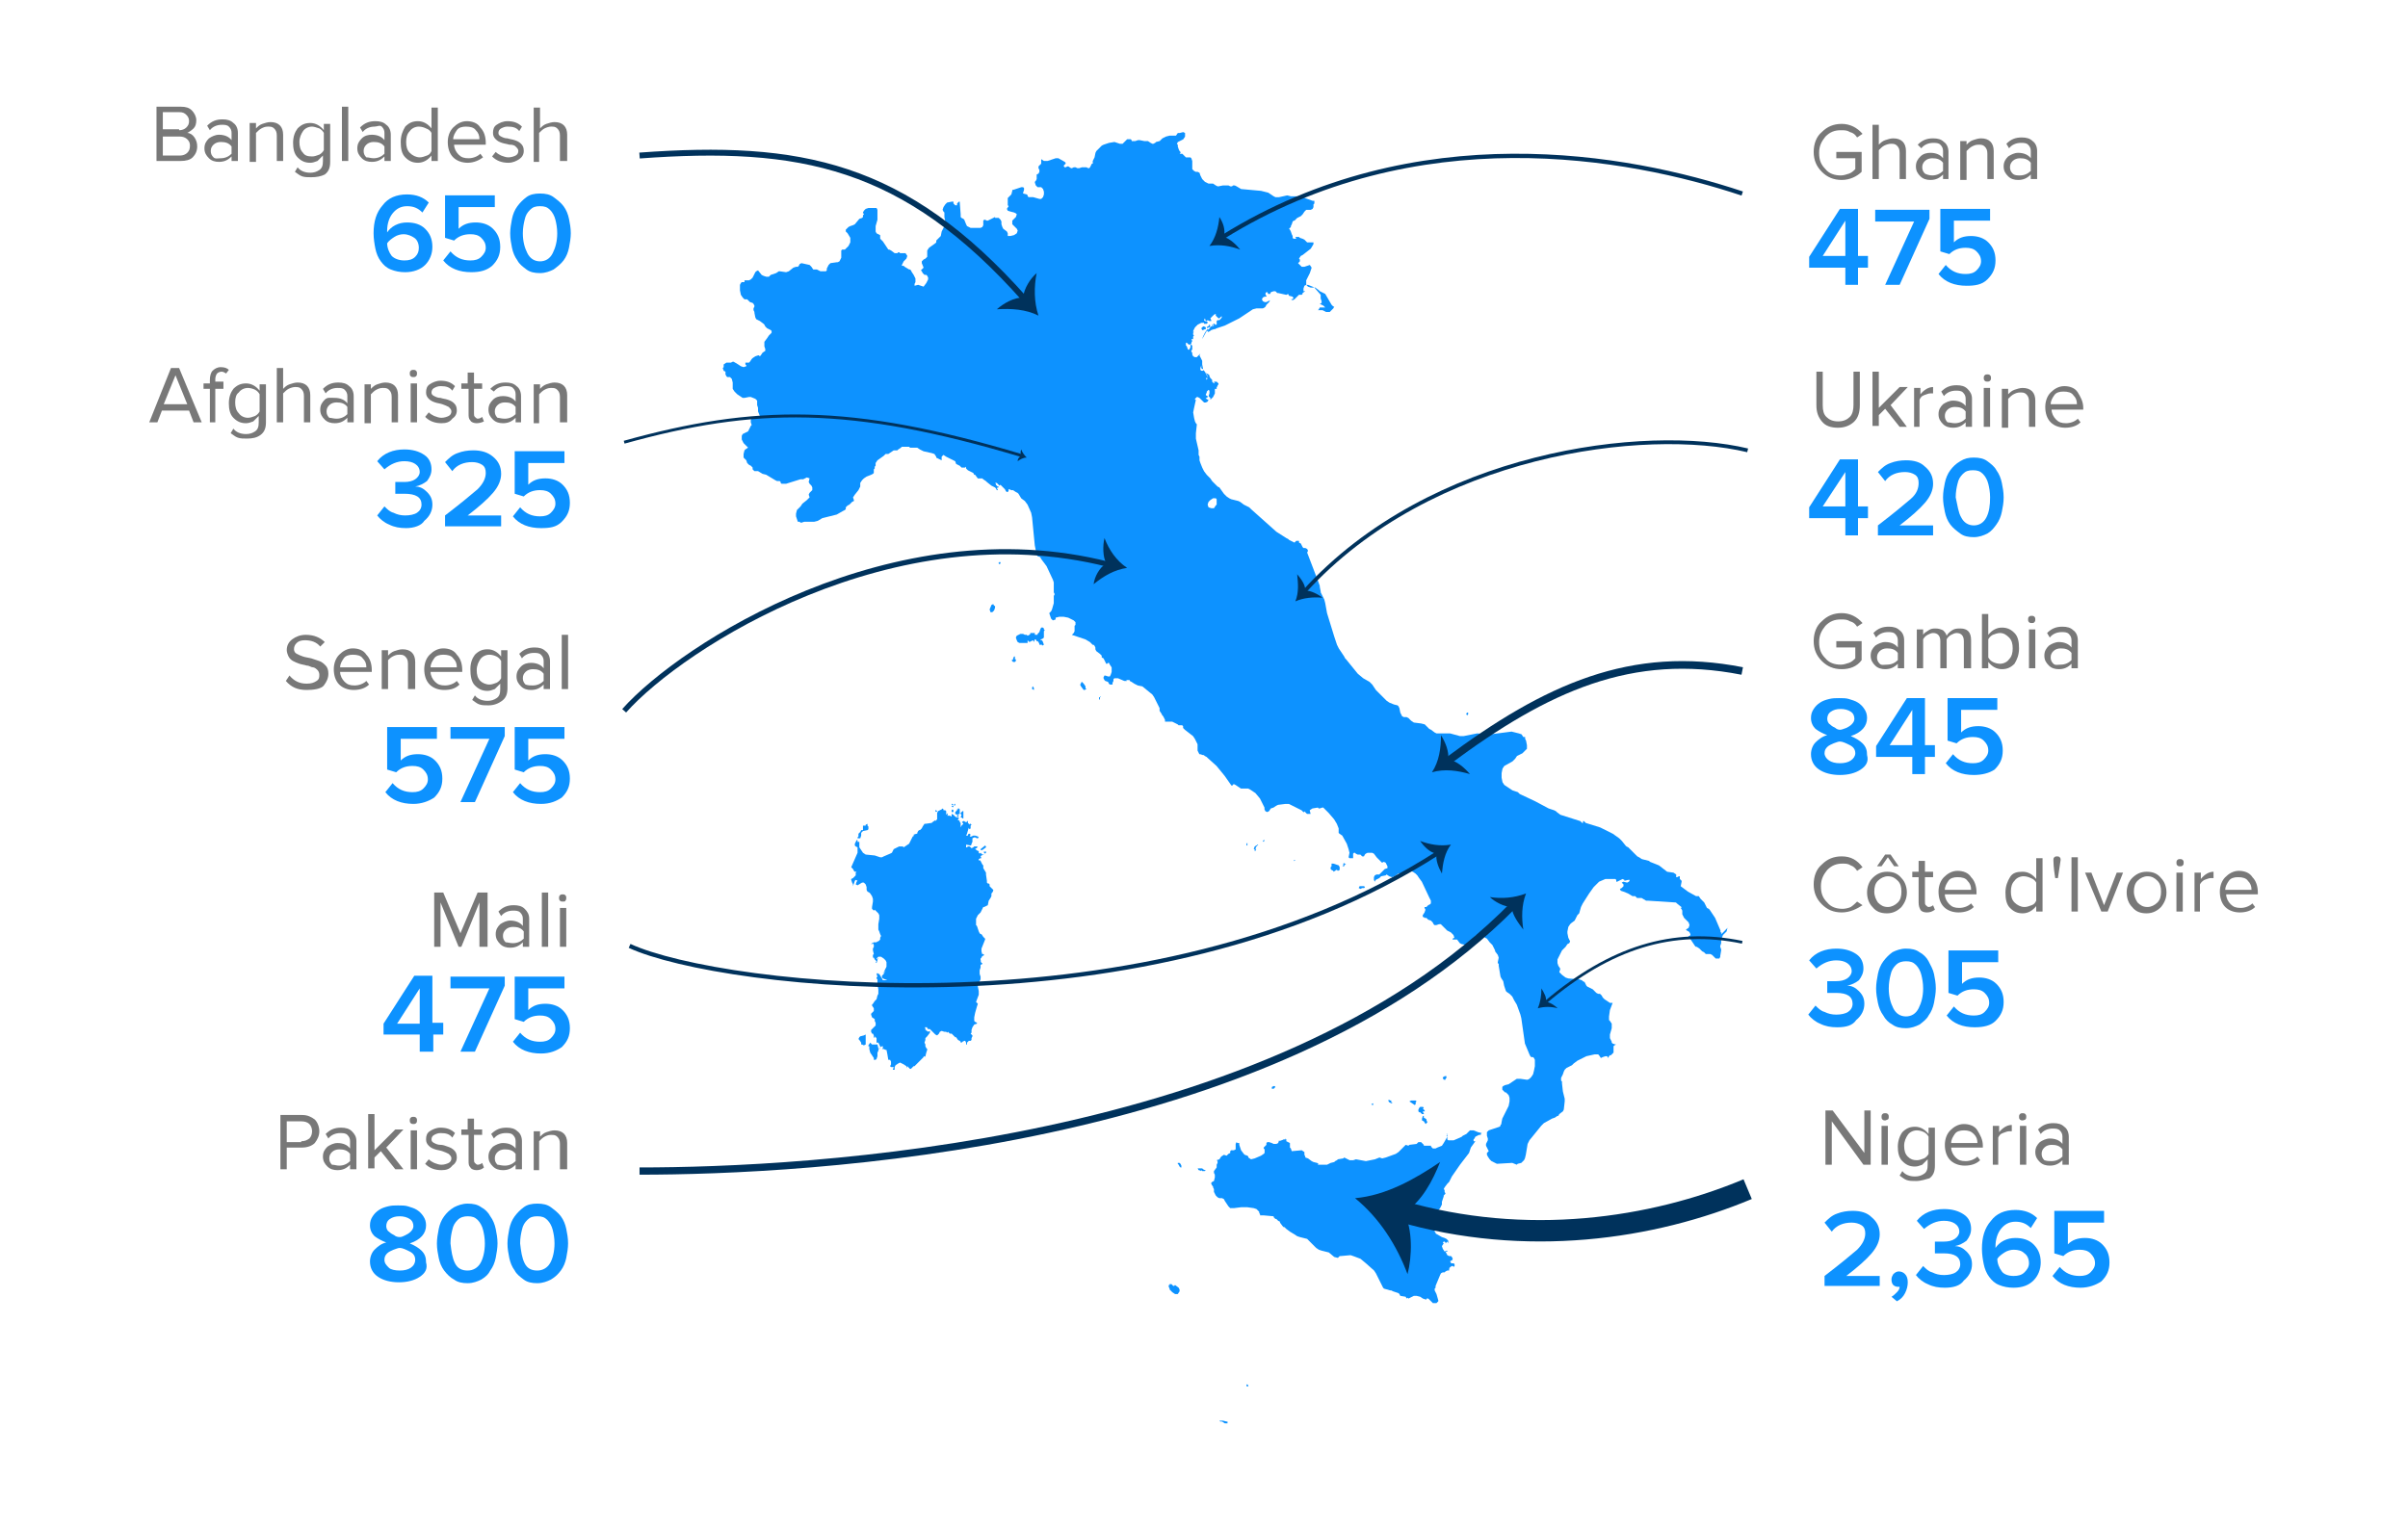 <?xml version="1.0" encoding="utf-8"?>
<!-- Generator: Adobe Illustrator 19.2.0, SVG Export Plug-In . SVG Version: 6.00 Build 0)  -->
<svg version="1.1" id="Layer_1" xmlns="http://www.w3.org/2000/svg" xmlns:xlink="http://www.w3.org/1999/xlink" x="0px" y="0px"
	 viewBox="0 0 266.2 169.3" style="enable-background:new 0 0 266.2 169.3;" xml:space="preserve">
<style type="text/css">
	.st0{fill-rule:evenodd;clip-rule:evenodd;fill:#0D92FF;}
	.st1{fill:none;stroke:#00325C;stroke-width:0.475;stroke-miterlimit:10;}
	.st2{fill:#00325C;}
	.st3{fill:none;stroke:#00325C;stroke-width:0.845;stroke-miterlimit:10;}
	.st4{fill:none;stroke:#00325C;stroke-width:0.305;stroke-miterlimit:10;}
	.st5{fill:#787878;}
	.st6{fill:#0D92FF;}
	.st7{fill:none;stroke:#00325C;stroke-width:0.42;stroke-miterlimit:10;}
	.st8{fill:none;stroke:#00325C;stroke-width:0.8;stroke-miterlimit:3;}
	.st9{fill:none;stroke:#00325C;stroke-width:2.365;stroke-miterlimit:10;}
	.st10{fill:none;stroke:#00325C;stroke-width:0.65;stroke-miterlimit:10;}
	.st11{fill:none;stroke:#00325C;stroke-width:0.325;stroke-miterlimit:10;}
	.st12{fill:none;stroke:#00325C;stroke-width:0.575;stroke-miterlimit:10;}
</style>
<g>
	<g>
		<polygon class="st0" points="133.7,36.2 133.8,36 133.7,35.9 133.6,36 133.6,36.1 133.5,36.1 133.4,36.2 133.5,36.3 133.6,36.2 		
			"/>
		<polygon class="st0" points="133.4,36.6 133.7,36.6 133.8,36.6 133.9,36.7 133.7,36.5 133.5,36.4 133.4,36.5 133.2,36.8 133,37.2 
			132.9,37.5 132.9,37.5 		"/>
		<polygon class="st0" points="133.2,36.4 133.3,36.4 133.3,36.2 133.1,36.1 133,36.1 132.8,36.3 132.9,36.5 133,36.5 		"/>
		<polygon class="st0" points="114.1,76 114.1,76.2 114.3,76.3 114.3,76.1 114.2,75.9 		"/>
		<polygon class="st0" points="115.4,69.8 115.5,69.7 115.4,69.6 115.4,69.5 115.3,69.4 115.2,69.4 115.1,69.4 115,69.6 114.9,69.9 
			114.8,70 114.8,70 114.7,70.1 114.7,70.2 114.6,70.2 114.5,70.2 114.4,70.2 114.4,70 114.1,70 113.9,70 113.9,70.1 113.8,70.2 
			113.8,70.2 113.8,70.2 113.8,70.2 113.8,70.2 113.6,70.3 113.5,70.2 113.3,70.2 113.1,70.1 113,70.1 112.8,70.1 112.6,70.2 
			112.4,70.3 112.3,70.5 112.4,70.8 112.5,71 112.7,71.1 113.5,71.1 113.6,71.1 113.6,71 113.6,70.8 113.8,71 114.2,70.8 114.3,71 
			114.4,70.7 114.5,70.7 114.6,70.9 114.7,70.9 114.8,71 114.9,71.2 114.9,71.3 115,71.3 115.1,71.3 115.2,71.3 115.2,71.4 
			115.4,71.3 115.3,71 115.2,70.8 115,70.8 115.1,70.7 115.3,70.6 115.4,70.5 115.4,70.2 115.4,70.1 115.4,70 		"/>
		<polygon class="st0" points="121.6,77 121.6,77.1 121.5,77.1 121.5,77.1 121.5,77.2 121.5,77.3 121.5,77.3 121.6,77.4 121.6,77.3 
			121.6,77.1 121.6,77.1 121.7,77.1 121.7,77.2 121.7,77.1 		"/>
		<polygon class="st0" points="120,75.9 119.8,75.6 119.7,75.5 119.6,75.4 119.5,75.5 119.5,75.6 119.4,75.7 119.5,75.9 119.8,76.3 
			119.9,76.3 120.1,76.2 120,76.1 		"/>
		<polygon class="st0" points="109.9,67 109.9,67 109.9,67 109.8,66.8 109.6,66.9 109.4,67.4 109.5,67.7 109.7,67.7 109.9,67.5 
			110,67.2 110,67 		"/>
		<polygon class="st0" points="112.2,72.9 112.2,72.8 112.2,72.6 112.1,72.6 112,72.8 112,72.9 111.9,73 111.8,73 111.9,73.1 
			112,73.2 112.2,73.2 112.3,73.1 112.3,73 112.3,73 112.3,72.9 		"/>
		<polygon class="st0" points="110.5,62.1 110.5,62.2 110.4,62.2 110.4,62.3 110.5,62.4 110.6,62.3 110.6,62.2 110.6,62.2 		"/>
		<polygon class="st0" points="133,129.3 132.9,129.2 132.8,129.2 132.7,129.2 132.7,129.2 132.6,129.2 132.4,129.2 132.5,129.4 
			132.6,129.4 132.7,129.5 132.8,129.4 132.9,129.5 133.1,129.5 133.2,129.5 133.3,129.4 133.2,129.4 		"/>
		<polygon class="st0" points="135.7,157.2 135.7,157.2 135.7,157.2 135.6,157.2 135.2,157.1 135.1,157.1 134.9,157.1 134.8,157.1 
			134.9,157.2 135.1,157.2 135.4,157.4 135.5,157.4 135.5,157.4 135.6,157.4 135.7,157.4 135.7,157.3 135.7,157.2 		"/>
		<polygon class="st0" points="137.9,153.1 137.9,153.1 137.8,153.1 137.8,153.1 137.8,153.2 137.8,153.3 137.9,153.3 138,153.3 
			138,153.3 138,153.2 		"/>
		<polygon class="st0" points="130.3,142.4 129.9,142.1 129.8,142.2 129.8,142.2 129.7,142.2 129.6,142.1 129.6,142.1 129.5,142 
			129.5,142 129.4,142 129.3,142 129.3,142.1 129.2,142.1 129.2,142.3 129.3,142.5 129.3,142.6 129.6,142.9 129.9,143.1 
			130.2,143.1 130.4,142.8 130.4,142.6 		"/>
		<polygon class="st0" points="151.8,122 151.6,122.1 151.7,122.2 151.8,122.2 		"/>
		<polygon class="st0" points="163,125.9 163.1,125.7 163.5,125.5 163.6,125.5 163.7,125.5 163.7,125.4 163.8,125.3 163.4,125.2 
			162.9,125 162.6,125 162.5,125 162.1,125.4 161.7,125.6 161.6,125.7 161.4,125.8 160.7,126.1 160.4,126.1 160.3,126.1 
			160.1,126.1 160,126 160,125.8 160,125.5 160,125.4 159.9,125.4 160,125.5 159.9,125.6 159.9,125.6 159.9,125.6 160,125.7 
			159.6,126.4 159.4,126.7 158.9,126.9 158.7,127 158.5,127 158.4,127 158.3,126.9 158.2,126.8 158.2,126.7 158.1,126.7 
			157.8,126.7 157.6,126.7 157.4,126.7 157.4,126.6 157.2,126.4 157.1,126.3 156.9,126.3 156.8,126.3 156.7,126.4 156.6,126.5 
			155.8,126.6 155.7,126.7 155.4,126.6 155.3,126.7 154.9,127.1 154.6,127.4 154.3,127.6 153.2,128 152.8,128.1 152.5,128 
			152,128.2 151.5,128.3 151,128.4 149.9,128.2 149.6,128.3 149.4,128.3 149.2,128.3 149,128.2 148.6,128 148.5,128.1 147.9,128.2 
			147.8,128.3 147.6,128.4 147.5,128.5 147.1,128.6 146.7,128.8 146.5,128.8 145.9,128.8 145.7,128.8 145.7,128.7 145.7,128.7 
			145.8,128.7 145.6,128.6 145.2,128.5 145,128.4 144.6,128.1 144.3,128 144.3,127.9 144.2,127.7 144.2,127.6 144.2,127.4 
			143.9,127.2 142.8,127.3 142.7,127 142.6,126.9 142.6,126.5 142.6,126.4 142.2,126.2 142.2,126.1 142.2,126 142.2,126 
			142.1,125.9 142.1,126 141.9,126 141.7,126.1 141.6,126.1 141.5,126.2 141.4,126.1 141.3,126.4 141.1,126.5 140.8,126.5 
			140.6,126.4 140.3,126.3 140.2,126.3 140.1,126.3 140,126.4 140,126.5 140,126.6 139.7,126.9 139.7,127 139.8,127.1 139.8,127.2 
			139.8,127.3 139.8,127.4 139.8,127.5 139.7,127.6 139.4,127.8 138.7,128.1 138.3,128.2 138,128 138,127.9 137.9,127.8 
			137.6,127.7 137.5,127.6 137.2,127.2 137,126.6 137,126.4 136.9,126.4 136.8,126.4 136.7,126.3 136.6,126.5 136.6,126.8 
			136.6,127.1 136.4,127.2 136.3,127.2 136.2,127.2 136.1,127.2 136,127.3 136,127.5 135.8,127.6 135.6,127.8 135.3,127.7 
			135,127.9 134.8,128.2 134.5,128.3 134.6,128.4 134.6,128.6 134.5,128.8 134.5,129.1 134.2,129.5 134.2,129.5 134.2,129.5 
			134.2,129.6 134.2,129.7 134.3,129.9 134.3,129.9 134.3,130 134.3,130.2 134.3,130.2 134.2,130.6 134.2,130.6 134.2,130.6 
			134,130.7 134,130.7 133.9,130.8 133.9,130.9 134,131.1 134.1,131.2 134.1,131.3 134.2,131.5 134.2,131.6 134.2,131.8 134.3,132 
			134.4,132.2 134.6,132.4 134.8,132.5 135.1,132.5 135.3,132.6 135.4,132.8 135.8,133.4 136,133.6 136.4,133.6 137.2,133.5 
			137.9,133.5 138.6,133.6 138.9,133.7 139.2,134 139.2,134.1 139.3,134.3 139.3,134.4 139.4,134.4 139.5,134.4 139.7,134.4 
			140.8,134.5 140.8,134.6 140.9,134.7 141,134.8 141.1,134.8 141.2,134.9 141.3,135 141.5,135.1 141.5,135.2 141.8,135.6 
			141.9,135.7 142,135.7 142.1,135.8 142.2,135.9 142.6,136.2 143.1,136.5 143.4,136.7 143.7,136.8 144.1,136.9 144.5,137 
			144.7,137.2 145.5,138 145.8,138.2 146.1,138.3 146.5,138.4 146.9,138.5 147.5,139 147.9,139.1 148,139 148.1,138.9 148.2,138.9 
			149.3,138.8 149.6,138.9 150.4,139.2 151,139.7 151.9,140.5 152.1,140.8 152.9,142.4 153,142.5 153.7,142.7 153.8,142.7 
			154,142.8 154.6,143 154.7,143.1 154.8,143.3 155.4,143.4 155.5,143.6 155.6,143.5 155.6,143.5 155.7,143.6 156.3,143.3 
			156.6,143.3 157,143.4 157.3,143.6 157.6,143.7 157.7,143.7 157.7,143.6 157.8,143.6 157.9,143.6 158,143.7 158.1,143.8 
			158.2,143.9 158.4,144.1 158.6,144.1 158.8,144.1 159,143.9 159,143.8 158.8,143.1 158.6,142.7 158.6,142.5 158.7,142.4 
			158.7,142.2 159.2,141 159.3,140.8 159.5,140.7 159.7,140.7 159.8,140.6 160,140.5 160.2,140.5 160.2,140.4 160.2,140.3 
			160.2,140.3 160.3,140.2 160.2,140.2 160.5,140 160.6,140 160.6,140 160.7,140.1 160.8,140 160.8,139.8 160.7,139.7 160.6,139.7 
			160.4,139.7 160.4,139.6 160.3,139.5 160.4,139.4 160.5,139.4 160.6,139.2 160.5,139 160.4,138.9 160.2,138.9 160,138.8 
			159.9,138.6 159.8,138.4 160,138.4 160,138.3 159.9,138.3 159.7,138.4 159.5,138.1 159.4,137.8 159.6,137.5 159.5,137.4 
			159.6,137.3 159.7,137.3 159.8,137.4 159.8,137.6 159.8,137.5 159.9,137.4 160,137.3 160.1,137.5 160.1,137.2 159.9,137 
			159.7,136.9 159.4,136.8 158.7,136.4 158.7,136.3 158.6,136.2 158.6,136 158.6,134.8 158.6,134.6 158.6,134.4 158.8,134.1 
			159.2,133.6 159.4,133.2 159.4,132.9 159.5,132.6 159.6,132.3 159.6,132.2 159.7,132.1 159.8,132 159.7,131.8 159.7,131.6 
			159.6,131.5 159.7,131.3 160,130.9 160.2,130.7 160.3,130.5 160.5,130.1 161.4,128.8 162.4,127.5 162.6,126.9 163.1,126.2 
			162.9,126.2 162.9,126 		"/>
		<polygon class="st0" points="130.6,128.9 130.5,128.7 130.4,128.6 130.2,128.6 130.2,128.7 130.3,128.8 130.4,129 130.5,129.1 
			130.6,129.1 130.6,129 		"/>
		<polygon class="st0" points="159.7,119.4 159.8,119.4 159.8,119.3 159.9,119.2 159.9,119.2 159.9,119.1 159.9,119 159.8,119 
			159.7,119 159.7,119 159.7,119 159.6,119.1 159.5,119.1 159.5,119.2 159.5,119.2 159.6,119.4 		"/>
		<polygon class="st0" points="153.8,122 153.9,122 153.9,121.9 153.8,121.9 153.8,121.7 153.7,121.7 153.5,121.6 153.5,121.6 
			153.5,121.8 153.6,121.9 		"/>
		<polygon class="st0" points="140.8,120.4 141,120.2 141,120.2 140.9,120.1 140.8,120.1 140.6,120.2 140.6,120.3 140.6,120.4 
			140.7,120.4 		"/>
		<polygon class="st0" points="157.3,122.4 157,122.4 156.9,122.5 156.8,122.7 156.8,122.9 156.9,123 157,123 157.1,123.1 
			157.2,123.2 157.4,123.2 157.4,123.1 157.4,123.1 157.3,123 157.3,122.9 157.5,122.9 157.5,122.8 157.5,122.8 157.4,122.7 
			157.3,122.6 157.4,122.5 		"/>
		<polygon class="st0" points="156.4,122.2 156.5,122.1 156.5,121.9 156.5,121.9 156.6,121.8 156.5,121.7 156.3,121.7 156,121.7 
			155.8,121.8 156.1,122 		"/>
		<polygon class="st0" points="157.3,123.4 157.2,123.7 157.2,123.9 157.4,124 157.6,124.3 157.7,124.2 157.8,124.1 157.7,123.9 
			157.7,123.8 157.6,123.7 157.4,123.6 157.4,123.4 		"/>
		<polygon class="st0" points="105.6,88.9 105.6,88.9 105.5,88.9 105.5,89 105.4,89 105.5,89.1 105.5,89 105.6,89.1 105.6,89.1 
			105.6,89 105.6,88.9 105.6,88.9 		"/>
		<polygon class="st0" points="107.7,91.8 107.7,91.8 107.7,91.8 107.7,91.7 107.7,91.7 107.7,91.7 107.6,91.7 107.7,91.7 
			107.7,91.8 		"/>
		<polygon class="st0" points="106.2,90.4 106.3,90.4 106.3,90.4 106.4,90.5 106.5,90.5 106.5,90.4 106.5,90.4 106.5,90.3 106.5,90 
			106.5,89.9 106.5,89.8 106.5,89.7 106.4,89.7 106.4,89.7 106.3,89.8 106.2,89.9 106.2,90 106.3,90.1 106.2,90.4 		"/>
		<polygon class="st0" points="105.4,89 105.3,88.9 105.3,88.9 105.3,88.9 105.3,88.9 105.2,88.9 105.2,88.9 105.2,89 105.2,89 
			105.3,89 105.3,89 105.4,89 		"/>
		<polygon class="st0" points="105.8,90.2 105.8,90.2 105.8,90.3 105.9,90.3 105.9,90.3 105.9,90.4 106,90.2 105.9,90.1 105.9,90.1 
					"/>
		<polygon class="st0" points="103.5,89.6 103.5,89.6 103.4,89.6 103.4,89.7 103.5,89.8 103.5,89.8 103.6,89.7 103.6,89.7 
			103.6,89.7 		"/>
		<polygon class="st0" points="105.2,89.2 105.3,89.2 105.3,89.3 105.4,89.2 105.4,89.1 105.2,89.1 		"/>
		<polygon class="st0" points="95.2,91.8 95.1,92 95,92.1 94.9,92.2 94.9,92.3 94.9,92.5 94.8,92.6 94.8,92.7 95.1,92.7 95.2,92.4 
			95.2,92.1 95.4,91.9 95.9,91.8 96,91.7 96,91.6 96,91.4 95.9,91.3 95.9,91.3 95.9,91.2 95.9,91.1 95.7,91.2 95.7,91.2 95.7,91.3 
			95.6,91.3 95.5,91.3 95.4,91.3 95.4,91.5 95.4,91.6 95.4,91.8 		"/>
		<polygon class="st0" points="105.2,89.8 105.2,89.8 105.3,89.8 105.3,89.8 105.3,89.8 105.4,89.8 105.4,89.6 105.3,89.5 
			105.3,89.5 105.2,89.6 105.2,89.7 		"/>
		<polygon class="st0" points="106.1,89.6 106.1,89.5 106,89.4 105.9,89.4 105.9,89.5 105.8,89.5 105.8,89.5 105.8,89.6 105.7,89.7 
			105.7,89.7 105.6,89.8 105.6,89.8 105.6,89.9 105.6,90 105.8,90.1 106.1,90 106.1,89.9 106.1,89.9 106.1,89.8 106.1,89.7 		"/>
		<polygon class="st0" points="95.7,114.4 95.5,114.5 95.1,114.6 95,114.7 94.9,114.9 95,115 95.2,115.3 95.2,115.3 95.2,115.5 
			95.3,115.5 95.5,115.6 95.7,115.5 95.7,115.3 95.7,114.8 		"/>
		<polygon class="st0" points="97.3,115.9 97.2,115.9 97.2,116 97.1,116 97.1,115.9 97.1,115.9 97,115.5 96.7,115.5 96.4,115.5 
			96.2,115.3 96,115.6 96,115.7 96.1,115.7 96.1,115.7 96.1,116 96.2,116.4 96.6,117 96.6,117 96.6,117.1 96.6,117.2 96.7,117.2 
			96.8,117.2 96.9,117.1 97,116.8 97,116.4 97.1,116.2 97.1,116.1 97.1,116.1 97.3,115.9 97.3,115.9 		"/>
		<polygon class="st0" points="109.7,98.3 109.4,98 109.4,97.9 109.4,97.8 109.3,97.7 109.2,97.7 109.2,97.7 109.1,97.6 109.1,97.4 
			109,96.7 109,96.5 108.7,96 108.7,95.7 108.6,95.6 108.4,95.2 108.3,95.1 108.3,95.2 108.2,95.1 108.2,95 108.4,94.9 108.5,94.9 
			108.5,94.9 108.4,94.7 108.5,94.6 108.8,94.5 108.7,94.5 108.6,94.5 108.5,94.4 108.4,94.3 108.3,94.4 108.3,94.4 108.2,94.3 
			108.2,94.1 108.1,94.1 107.8,93.9 107.8,93.9 107.9,93.8 108,93.8 108,93.7 108.1,93.6 107.9,93.6 107.7,93.6 107.6,93.7 
			107.4,93.8 107.4,93.8 107.2,93.6 107.1,93.6 107,93.6 106.9,93.7 106.8,93.7 106.8,93.5 106.9,93.5 106.8,93.5 106.8,93.4 
			107.3,93.5 107.4,93.4 107.4,93.3 107.5,93.1 107.5,92.9 107.5,92.7 107.7,92.6 107.8,92.6 108,92.7 108.1,92.7 108.2,92.6 
			108.1,92.5 107.8,92.4 107.6,92.4 107.4,92.5 107.4,92.5 107.3,92.5 107.3,92.4 107.3,92.5 107.3,92.5 107.3,92.5 107.2,92.5 
			107.3,92.3 107.2,92.2 107.1,92.2 107,92.3 107,92.4 106.8,92.4 106.9,92.2 107.1,91.5 107.1,91.6 107.1,91.6 107.2,91.7 
			107.3,91.6 107.3,91.4 107.3,91.3 107.4,91.2 107.3,91.1 107.3,91.2 107.3,91.1 107.3,91.1 107.2,91.1 107.2,91.2 107.1,91.1 
			107.1,91.1 107,91 107,90.9 107,90.8 106.9,90.8 106.9,90.9 106.8,90.9 106.7,90.9 106.6,90.8 106.5,90.8 106.3,90.9 106.4,90.9 
			106.4,91 106.4,91 106.5,91.1 106.4,91.2 106.3,91.3 106.2,91.5 106.2,91.2 106.2,91.1 106.2,91 106.1,90.9 106.1,90.8 106,90.7 
			105.9,90.7 105.9,90.6 105.9,90.6 106,90.5 106,90.5 106,90.4 105.9,90.4 105.8,90.4 105.8,90.4 105.7,90.3 105.7,90.4 
			105.4,90.1 105.2,90 105.2,90.3 105,90.2 105,90.2 104.9,90.2 104.9,90.2 104.7,90.2 104.7,90.2 104.8,90.1 104.8,90.1 
			104.7,89.9 104.7,89.9 104.7,90 104.6,90.1 104.6,90.2 104.7,90.2 104.6,90.2 104.6,89.7 104.5,89.6 104.4,89.6 104.3,89.6 
			104.3,89.5 104.2,89.4 104.1,89.5 103.9,89.6 103.7,89.7 103.6,89.9 103.6,90.4 103.6,90.6 103.4,90.8 103.4,90.7 103.1,90.9 
			103,91 102.3,91.1 102.2,91.1 102,91.4 101.9,91.6 101.7,91.8 101.6,91.8 101.5,91.9 101.4,92.1 101.4,92.2 101.3,92.2 101,92.3 
			101,92.4 101,92.4 101,92.4 101.1,92.4 100.9,92.5 100.6,93.1 100.5,93.3 99.9,93.7 99.8,93.6 99.6,93.6 99.4,93.6 98.8,93.9 
			98.7,94.1 98.6,94.3 98.4,94.4 97.7,94.7 97.5,94.8 97.3,94.8 96.7,94.6 95.7,94.5 95.4,94.3 95,93.7 95,93.6 95,93.4 95,93.3 
			95,93.2 95,93.1 94.9,93.1 94.8,93.1 94.8,92.9 94.7,92.9 94.6,93.1 94.5,93.3 94.5,93.5 94.6,93.6 94.8,93.7 94.8,93.9 
			94.8,94.1 94.8,94.3 94.1,95.9 94.2,96 94.3,96.1 94.4,96.3 94.4,96.3 94.5,96.4 94.6,96.4 94.7,96.4 94.6,96.5 94.6,96.5 
			94.6,96.5 94.6,96.8 94.4,97 94.3,97.1 94.1,97.2 94.1,97.3 94.2,97.6 94.3,97.8 94.3,98 94.4,97.7 94.5,97.4 94.6,97.3 
			94.8,97.4 94.7,97.5 94.6,97.8 94.8,97.9 95.3,97.6 95.5,97.6 95.7,97.8 95.8,98.1 95.8,98.4 95.9,98.6 96.1,98.7 96.2,98.8 
			96.4,99.1 96.5,99.4 96.5,99.7 96.4,100.3 96.4,100.5 96.6,100.7 96.7,100.6 96.9,100.8 97.1,101 97.2,101.2 97.2,101.6 
			97.1,102.2 97.1,102.8 97.2,103 97.3,103.3 97.4,103.5 97.3,103.7 97.3,103.9 97.2,104 97.1,104.1 97,104.1 96.9,104.2 
			96.6,104.2 96.6,104.2 96.4,104.3 96.3,104.4 96.4,104.4 96.5,104.3 96.6,104.5 96.6,104.7 96.5,104.9 96.5,105.1 96.6,105.5 
			96.5,105.6 96.5,105.7 96.5,105.7 96.5,105.8 96.5,105.9 96.5,105.9 96.6,105.9 96.7,106.1 96.8,106.2 96.9,106.3 96.8,106.4 
			96.9,106.5 97,106.2 97,106.1 97.1,106 97.1,106 97,106 97,106 96.9,106.1 96.9,106 97.1,105.8 97.4,105.8 97.7,106 97.9,106.2 
			98,106.4 98,106.5 98,106.9 97.9,107.1 97.8,107.3 97.7,107.5 97.6,107.6 97.7,107.6 97.7,107.5 97.8,107.5 97.8,107.4 
			97.9,107.4 97.8,107.5 97.7,107.7 97.5,107.9 97.5,108.1 97.6,108.2 98.1,108.4 97.8,108.4 97.6,108.4 97.5,108.2 97.2,107.7 
			97.1,107.7 97,107.6 96.9,107.7 97,108 96.9,108.1 96.9,108.2 97,108.3 97,108.9 97.1,109.4 97.1,109.6 97.1,109.8 97.1,109.9 
			97,110.1 96.9,110.5 96.7,110.7 96.5,111 96.4,111.1 96.4,111.2 96.4,111.2 96.6,111.5 96.6,111.6 96.6,111.8 96.5,111.9 
			96.3,112.1 96.3,112.2 96.4,112.5 96.7,112.7 96.7,112.9 96.8,113.1 96.8,113.4 96.3,113.9 96.3,114 96.3,114.1 96.4,114.3 
			96.4,114.3 96.5,114.3 96.5,114.3 96.6,114.5 96.6,114.6 96.6,114.7 96.6,114.7 96.7,114.8 96.7,114.6 96.7,114.6 96.8,114.7 
			96.9,114.8 96.9,114.9 96.9,115.2 96.9,115.3 97,115.3 97.1,115.3 97.2,115.5 97.3,115.7 97.3,115.7 97.3,115.8 97.5,115.7 
			97.6,115.7 97.6,115.9 97.5,116 97.7,116 97.9,116.1 98,116.1 98,116.1 98.1,116.6 98.2,117.2 98.4,117.2 98.5,117.4 98.5,117.7 
			98.4,117.9 98.4,117.9 98.5,118 98.7,118 98.8,118 98.7,118.3 98.8,118.3 98.9,118.3 98.9,118 99,117.8 99.3,117.6 99.5,117.5 
			99.7,117.6 99.9,117.7 100.2,117.9 100.3,118.1 100.3,117.9 100.5,118.1 100.6,118.2 100.7,118.2 100.8,118.1 100.9,118 
			101,117.9 101.1,117.9 101.1,117.9 102.1,116.9 102.1,116.8 102.2,116.8 102.2,116.9 102.3,116.8 102.3,116.8 102.4,116.4 
			102.5,116.1 102.5,116 102.5,116 102.4,115.9 102.3,115.7 102.3,115.5 102.2,115.3 102.3,115 102.3,114.8 102.5,114.6 
			102.8,114.2 102.8,114.2 102.8,114.1 102.8,114 102.6,114.1 102.5,114 102.5,114 102.4,114 102.4,113.9 102.3,113.9 102.3,113.8 
			102.3,113.7 102.2,113.6 102.2,113.6 102.3,113.6 102.5,113.6 102.5,113.7 102.6,113.8 102.7,113.8 102.8,113.8 103.2,114.2 
			103.4,114.4 103.6,114.5 103.7,114.4 103.8,114.3 103.9,114.1 104.1,114 104.4,114.1 104.6,114.1 104.7,114.2 104.8,114.1 
			104.9,114.2 105,114.3 105.1,114.3 105.2,114.3 105.3,114.4 105.5,114.6 105.6,114.7 105.7,114.7 105.9,115 106.1,115.1 
			106.2,115.2 106.2,115.3 106.3,115.3 106.4,115.2 106.6,115.1 106.7,115.1 106.8,115.3 106.8,115.4 106.8,115.4 106.8,115.5 
			106.9,115.5 106.9,115.3 107.1,115.1 107.3,115.1 107.4,115 107.4,114.8 107.5,114.6 107.5,114.5 107.4,114.4 107.4,114.4 
			107.3,114.3 107.4,114.2 107.4,113.9 107.5,113.6 107.7,113.3 108,113.2 108,113.1 107.8,113 107.7,112.9 107.7,112.7 
			107.7,112.5 107.8,112 108,111.3 108.1,111 107.9,110.8 108.2,110 108.2,109.6 108.1,109.1 108.1,109 108.2,108.8 108.2,108.7 
			108.2,108.7 108.3,108.5 108.4,108.3 108.4,108.2 108.4,108 108.3,107.7 108.3,107.5 108.3,107.3 108.4,107 108.4,106.7 
			108.6,106.6 108.6,106.5 108.5,106.5 108.5,106.4 108.4,106.4 108.4,106.3 108.5,106.3 108.4,106.2 108.4,106 108.5,105.9 
			108.6,105.7 108.6,105.7 108.7,105.7 108.7,105.7 108.8,105.6 108.7,105.5 108.7,105.5 108.6,105.5 108.6,105.6 108.5,105.2 
			108.5,104.9 108.9,103.9 108.9,103.8 108.7,103.6 108.5,103.3 108.4,103.3 108.3,103.2 108.2,103 108,102.4 107.9,102.3 
			107.9,101.8 107.9,101.6 108,101.4 108.1,101.2 108.3,101 108.4,100.9 108.6,100.5 108.7,100.3 108.8,100.3 109,100.2 
			109.2,100.1 109.3,99.6 109.5,99.3 109.6,99.1 109.6,98.8 109.7,98.7 109.8,98.5 109.8,98.4 		"/>
		<polygon class="st0" points="109,93.6 108.9,93.5 108.4,93.9 108.4,94 108.4,94 108.5,94 108.5,94 108.6,94 109,93.7 109,93.6 		
			"/>
		<polygon class="st0" points="108.7,94.2 108.8,94.3 108.9,94.4 109,94.3 109,94.2 108.9,94.1 108.9,94.2 		"/>
		<polygon class="st0" points="143.1,95.1 143.1,95.1 143,95.2 143.1,95.2 143.2,95.1 		"/>
		<polygon class="st0" points="139,93.5 139.1,93.4 139.1,93.4 139,93.4 139,93.4 138.9,93.5 138.9,93.5 138.9,93.5 138.9,93.5 
			138.8,93.5 138.8,93.6 138.7,93.6 138.6,93.9 138.7,93.9 138.7,94 138.7,94 138.7,94.1 138.8,94.1 138.8,94 138.9,93.9 
			138.9,93.9 138.8,93.9 138.8,93.8 138.9,93.6 		"/>
		<polygon class="st0" points="139.8,92.9 139.7,92.9 139.6,93 139.7,93.1 139.7,93.1 		"/>
		<polygon class="st0" points="137.8,93.4 137.8,93.5 137.8,93.5 137.9,93.5 137.9,93.4 137.9,93.3 137.9,93.2 137.8,93.3 
			137.8,93.3 137.8,93.3 		"/>
		<polygon class="st0" points="147.1,95.9 147.1,96.1 147.2,96.2 147.4,96.3 147.4,96.4 147.6,96.3 147.7,96.2 147.8,96.2 
			147.9,96.3 148.1,96.2 148.1,96.1 148.1,96 148.1,95.9 148.1,95.9 148,95.7 147.4,95.5 147.2,95.5 147.2,95.7 147.2,95.7 
			147.2,95.8 		"/>
		<polygon class="st0" points="150.7,98.2 150.8,98.2 150.9,98.1 150.8,98 150.5,98 150.4,98 150.3,98 150.2,98.2 150.4,98.3 
			150.6,98.2 		"/>
		<polygon class="st0" points="148.4,95.8 148.5,95.8 148.5,95.7 148.5,95.7 148.5,95.8 148.6,95.8 148.6,95.7 148.6,95.7 
			148.7,95.7 148.6,95.6 148.7,95.6 148.7,95.6 148.8,95.6 148.7,95.5 148.6,95.5 148.6,95.4 148.6,95.4 148.5,95.5 148.5,95.5 
			148.5,95.6 148.5,95.7 		"/>
		<path class="st0" d="M190.3,103.3L190.3,103.3l0-0.2l-0.1,0l0-0.1l0-0.1l-0.6-1.4l-0.6-0.9l-0.1-0.1l-0.2-0.1l-0.1-0.2l-0.2-0.4
			l-0.3-0.3l-0.1-0.1l-0.2-0.3l-0.1,0l-0.2,0l-0.9-0.5l-0.8-0.6l0.1-0.5l0-0.1l-0.2-0.2l0-0.1l0-0.1l0-0.1l-0.1,0l-0.2,0.1l-0.1,0
			l0-0.3l-0.3-0.2l-0.7-0.1l-0.9-0.7l-1-0.4l-0.1-0.1l-0.8-0.2l-0.3-0.2l-0.2-0.1l-0.1-0.1l-0.6-0.6l-0.3-0.3l-0.2-0.1l-0.1-0.1
			l-0.4-0.5l-0.3-0.3l-0.7-0.5l-1.4-0.7l-1.6-0.5l-0.2-0.2h-0.1V91h-0.1l-0.2-0.2l-2.2-0.7l-0.4-0.3l-0.1-0.1l-0.2-0.1l-0.6-0.2
			l-1.5-0.8l-1.7-0.8l-0.1-0.1l-0.1-0.1l-0.6-0.2l-0.6-0.4l-0.3-0.2l-0.2-0.3L166,86l0-0.5l0.1-0.5l0.2-0.3l0.9-0.5l0.3-0.3l0.2-0.3
			l0.2-0.1l0.2-0.1l0.2-0.1l0.2-0.2l0.2-0.2l0.1-0.1l0-0.2l0-0.2l-0.1-0.5l-0.1-0.2l0-0.2l-0.2,0l-0.2-0.3l-0.3-0.1l0,0l-0.8-0.2
			l-2.3,0.3l-1.5-0.1l-1.5,0.3l-0.4,0l-1.1-0.3l-1.1,0l-0.2,0h0l-0.2,0l-0.2-0.1l-0.4-0.3l-0.2-0.1l-0.1-0.1l-0.3-0.3l-0.1-0.1
			l-0.4-0.1l-0.8-0.1l-0.3-0.2l-0.3-0.3l-0.2-0.1l-0.2,0v0l-0.1,0l-0.2-0.1l-0.1-0.2l-0.1-0.2l-0.1-0.5l-0.1-0.2l-0.1-0.1l-0.4-0.1
			l-0.5-0.2l-0.3-0.2l-1.2-1.2l-0.4-0.6l-0.3-0.3l-0.7-0.4l-0.6-0.5l-1.3-1.6l-0.1-0.1l-0.1-0.2l-0.6-0.9l-0.2-0.4l-0.3-0.9
			l-0.4-1.3l-0.4-1.3l-0.2-1.1l-0.1-0.4l-0.3-0.6l-0.1-0.2l0-0.1l-0.1-0.5l0-0.1l-0.1-0.3l-1.3-3.4l0.1-0.2l-0.1-0.2l-0.2-0.1
			l-0.2,0l-0.1-0.1l-0.1-0.2l-0.1-0.2l-0.2-0.1l0,0l0-0.1l0-0.1l-0.1,0l-0.1,0l0,0l0,0l0,0l-0.1,0l-0.1,0.1l-0.1,0.1l-0.2-0.1
			l-0.4-0.2l-0.1-0.1l-0.2-0.1l-1.1-0.7l-2.8-2.5l-0.1-0.1l-0.1-0.1l-0.6-0.3l-0.4-0.3l-0.2-0.1l-0.4-0.1l0,0l-0.4-0.1l-0.2-0.1
			l-0.3-0.2l-0.3-0.3l-0.5-0.7l-0.2-0.1l-0.3-0.3l-0.3-0.3l-0.2-0.3l-0.4-0.4l-0.3-0.4l-0.2-0.4l-0.2-0.5l-0.1-0.3l0-0.3l0-0.1
			l-0.1-0.2l0-0.1l0-0.1l0-0.3l-0.3-1.3l0-0.6l0.1-0.9l0-0.1l-0.1-0.1l-0.1-0.2l-0.1-0.4l-0.1-0.6l0.1-0.5l0.2-0.9h-0.1v-0.1
			l0.2-0.2l0.1,0l0.2,0.1l0.2,0.2l0.1,0.1l0.2,0.2l0.2,0l0,0l0.2-0.1l0.1-0.2l-0.1,0l-0.1-0.1l-0.1,0v-0.1l0.1,0l0.1-0.1l0-0.1
			l-0.2-0.1l0-0.1l0.1-0.2l0-0.1l0.1-0.1l0.1-0.1l0.1,0.1l0,0.1l0,0.2l-0.1,0.3l0.1,0.1l0.1,0.1l0,0.1l0,0.1l0.3-0.3l0.1-0.2
			l0.1-0.2l0-0.4l0-0.1l0.1,0h0.1l0-0.1l0-0.1l0.1-0.1l0-0.1l0.1-0.1l0-0.1l-0.1-0.1l-0.1-0.1l-0.1,0l-0.2,0v0.1l0,0l0.1,0l0,0
			l-0.1,0.1l-0.2-0.2L134,42l-0.1-0.1l-0.1-0.1l-0.1-0.2l0-0.1l-0.1-0.1l-0.2-0.1l-0.1-0.1l0.1,0.2l0.1,0.2l0,0.2l-0.1,0.2l-0.1-0.2
			l0.1,0l0,0l0,0l0.1,0v-0.1l-0.1-0.2l-0.1-0.2l-0.1-0.2l-0.2-0.2l0,0.1l0,0l0,0l-0.2,0l-0.1-0.1l0-0.2l0.1-0.3v0.1l0,0.1l0,0.1
			l0.1,0.1l0.1,0l-0.1-0.5l0-0.4l-0.1-0.2l-0.1-0.2l-0.1-0.2l0.1-0.2l-0.1,0.1l-0.2,0.2l-0.1,0.1l0,0l0,0l0,0l-0.2,0l-0.2-0.1
			l-0.1-0.2l0-0.2l-0.1-0.1l0-0.1l0-0.1l0.1,0l0-0.2l0-0.2l0-0.1l-0.2-0.1l0,0.1l0,0.2l-0.1,0.2l-0.1,0.1l-0.1-0.1l-0.1-0.3
			l-0.1-0.1l0-0.3l0.1,0l0.1,0.1l0.1,0.1l0.2,0l0.1-0.1l0-0.1l0.1-0.2l-0.1-0.2l0,0l0.1,0l0.1,0l0-0.1l0-0.1l0-0.1l0.1-0.1l-0.1-0.1
			l0-0.1l0-0.1l0.1-0.1h-0.1v-0.1l0.2-0.4l0.3-0.3l0.4-0.2l0.3,0l0,0.1l0.1,0l0.2,0l0.1-0.1v-0.1l-0.3-0.1l-0.1-0.1l0.1-0.2l0.1,0.3
			h0.1l0.1-0.1l0.2,0.1l0.2,0v-0.1l-0.1-0.2l0.2-0.2l0.2-0.2l0.2-0.1l0,0.2l0.1,0.1l0.2,0.2l0.1,0l0.2-0.2l0.1,0l-0.1,0.2l-0.1,0.1
			l-0.1,0.1l-0.2,0l-0.1,0.1l0,0.2l0,0.2l-0.2,0v-0.1l0.1,0l0,0l0,0l0,0l0,0l0,0l0,0l-0.1,0l-0.1,0l-0.1,0l0.1,0.2l-0.1,0.1l0,0
			l0-0.1l0-0.1h-0.1l0,0.1l0,0.1l-0.1,0l-0.1,0l0,0.1l-0.1,0.1l-0.1,0.2l-0.1,0.2l0.1,0l0.3-0.2l0.3-0.1l0.1,0l0.2-0.1l0.9-0.3
			l1.6-0.8l1.5-1l0.4-0.1l0.7,0l0.2-0.1l0.1-0.1l0,0l0.1-0.2l0.3-0.3l0.1-0.2l-0.4,0.2l-0.2,0l-0.2-0.1l-0.1-0.2l0.1-0.2l0.2-0.1
			l0.2,0v-0.1l-0.1-0.1l0-0.1l0-0.1l0.1-0.1l0.1,0l0.1,0.2l0.1,0l0.1,0l0.1-0.2l0.3-0.1l0.1,0l0.1,0l0.2,0.2l0.1,0l0.9,0.2l0.2-0.1
			l0.1,0.2l0.4,0.1l0.1,0.2l-0.1,0.1L143,33l-0.2,0.1l-0.1,0l0.2,0.1l0.2-0.1l0.2-0.2l0.2-0.2l0.1-0.1l0.3,0l0.1-0.1l0-0.1l0.3-0.2
			l-0.2,0l0-0.3l0.1-0.3l0.2-0.1l0.2,0l0.5,0.2l0.2,0.1l0.7,0.8L146,33l0.1,0.3l0,0.2l-0.2,0.1l0.4,0.2l0.1,0.1l0.1,0.1l0.1,0
			l-0.2,0l-0.3,0l-0.2,0l-0.1,0.2l-0.1,0.1l0.5,0l0.4,0.2l0.4,0l0.2-0.2l0.2-0.2l0.1-0.2l0,0l0,0l-0.1,0l-0.1-0.1l-0.1-0.1l-0.7-1.2
			l-0.6-0.3l-0.1-0.1l-0.4-0.3l-0.2,0l-0.3,0l-0.3-0.1l-0.1-0.1l-0.1-0.1l0-0.5l0.3-0.6l0.1-0.2l0.1-0.3l0.1-0.3l-0.2-0.3l0,0
			l-0.3,0.1l-0.3,0.1l-0.3,0l-0.3-0.3l0,0l0,0l0,0l0,0l0,0l-0.1-0.1l0.1-0.1l0,0l0.1-0.1l0-0.1l0-0.1l-0.1-0.1l0.2-0.3l0.2-0.1
			l0.9-0.7l0.3-0.5l0-0.1l0-0.1l-0.1,0l-0.1,0l-0.3,0l-0.2,0l-0.3-0.3l-0.2-0.1l-0.3-0.1l-0.1-0.1l-0.3,0l-0.1,0l0.1,0.2l-0.3,0
			l-0.1-0.1l0-0.2l-0.1-0.2l0,0l0,0l-0.1-0.3l-0.1-0.2l-0.1-0.1l0.2-0.2l0-0.1l0.1-0.2l0.1-0.3l0.1-0.1l0.1,0l0.1-0.1l0.2-0.2
			l0.4-0.2l0.2-0.2l0.2-0.3l0.2-0.2l0.3,0l0.2,0l0.2-0.1l0.1-0.2l0,0l0-0.3l0.1-0.1l0-0.1l0-0.1l0-0.1l-0.1,0l-0.1,0l-1.1-0.4
			l-0.4,0l-0.1,0l-0.1-0.1l-0.1,0l-0.6,0l-0.4-0.1l-0.9,0.2l-0.4,0l-0.2-0.1l-0.6-0.4l-0.8-0.2l-2.2-0.2l-0.5-0.3l-0.2-0.1l-0.1,0
			l-0.1,0l-0.1,0.1l-0.1,0l-0.1,0l-0.2-0.1l-0.1,0l0,0l-0.5,0l-0.5,0.1l-0.1,0l-0.2-0.1l-0.3-0.2l-0.3,0l-0.2,0l-0.4-0.2l-0.3-0.3
			l-0.2-0.4l-0.1-0.3l-0.2-0.1l-0.2,0l-0.2-0.1l-0.1-0.1l-0.1-0.1l0-0.1l0-0.2l0-0.2l0-0.1l0-0.1l0-0.2l-0.1-0.3l-0.1-0.1l-0.4,0
			l-0.1,0l-0.1-0.1l-0.1-0.1l-0.1-0.1l-0.1-0.1l-0.2,0l-0.1,0l0.1-0.1l0-0.1l-0.1-0.1l-0.1-0.2l-0.1-0.3l0-0.2l-0.1-0.1l0.1-0.2
			l0.6-0.3l0.2-0.3l0-0.2l0-0.2l-0.2-0.1l-0.4,0.1l-0.2,0L130,15l-0.7,0l-0.4,0.1l-0.4,0.2l-0.3,0.3l-0.4,0.1l-0.1,0.1l-0.2,0.1
			l-0.1,0l-0.2-0.1l-0.3-0.2l-0.2,0l-0.1,0l-0.1,0l0,0h0l-0.5-0.1l-0.2,0l-0.3,0.1h0l0,0h0l-0.1,0l-0.1,0l-0.1,0l-0.1,0l0-0.1
			l-0.1-0.1l-0.1,0l-0.2,0l-0.1,0l-0.1,0.1l-0.1,0.1l0,0l-0.3,0.3l-0.3,0l-0.3-0.1l-0.3-0.1l-0.6,0.1l-0.6,0.2l-0.2,0.1l-0.6,0.6
			l-0.1,0.2l-0.1,0.5l-0.2,0.4l0,0.1l0,0.1l0,0.1l0,0l-0.1,0l0,0l-0.2,0.4l-0.1,0.1l-0.1,0l-0.2-0.1l-0.3,0l-0.2,0l-0.3,0.1l-0.1,0
			l-0.1,0l-0.2-0.1l-0.1,0l-0.1,0l-0.2,0.1l-0.1,0l-0.3-0.2l-0.1,0l-0.2,0.1l-0.1,0l-0.1-0.1l0-0.1l0.2-0.2l0-0.1l-0.1-0.1l-0.7-0.4
			l-0.1,0l-0.2,0l-0.9,0.3l-0.4,0l-0.3-0.2l0,0.4l0,0.1l-0.1,0.1l-0.2,0.2l0,0.2l0.1,0.2l0,0.2l-0.1,0.2l-0.2,0.1l0,0.1l0,0.2l0,0.2
			l-0.1,0.2l-0.1,0.1l0,0.1l0.1,0.3l0.2,0.2l0.4,0l0.2,0.2l0.1,0.3l0,0.3l-0.1,0.3l-0.1,0.1l-0.1,0.1l-0.2,0l-0.7-0.2l-0.3,0l-0.1,0
			l-0.1,0l-0.1-0.1l0-0.1l-0.1-0.1l-0.4-0.1l0-0.1l0.1-0.3l0-0.2l-0.1-0.1l-0.2,0l-0.9,0.3l-0.1,0l0,0.1l-0.1,0.4l-0.1,0.1l-0.2,0.2
			l-0.1,0.1l0,0.1l0,0.3l0,0.1l0,0.1l0,0.1l0,0.1l0.1,0.1l-0.2,0.3l0.1,0.2l0.3,0.1l0.4,0.1l0.2,0.1l0.1,0.1l-0.1,0.3l-0.1,0.1
			l-0.2,0.2l-0.1,0.1l0,0.2l0,0.1l0,0.1l0.1,0.1l0.4,0.4l0.1,0.2l-0.1,0.3l-0.3,0.2l-0.4,0.1l-0.3,0l0-0.3l-0.1-0.2l-0.4-0.3
			l-0.1-0.2l-0.1-0.3l0-0.3l-0.1-0.2l-0.2-0.2l-0.2,0l-0.2,0L110,24l-0.6,0.3l-0.2,0.1l-0.1,0l-0.2-0.1l-0.1,0l-0.1,0.1l0,0.2l0,0.2
			l0,0.1l-0.1,0.2l-0.2,0.1l-1.1,0l-0.2-0.1l-0.2-0.1l-0.1-0.2l-0.2-0.5l-0.1-0.1l-0.2-0.1l-0.1-0.1l0-0.1l0-0.2l-0.1-1.3l0-0.1
			l-0.1,0l-0.1,0.1l-0.1,0.1l0,0.1l0,0.1l-0.1,0l-0.1,0l-0.2-0.2l0-0.2l-0.2,0l-0.5,0.1l-0.2,0.2l-0.2,0.3l-0.1,0.3l0.1,0.2l0.1,0.1
			l0,0.1l0,0.2l0,0.2l0.1,0.5l0,0.2l-0.1,0.3l-0.3,0.6l-0.1,0.5l-0.1,0.1l-0.1,0.1l-0.1,0.1l-0.1,0.1l-0.1,0.1l0,0.2l-0.1,0.1l0,0
			l-0.7,0.5l-0.2,0.3l0,0.2l0,0.3l0,0.2l-0.1,0.1l-0.1,0.1l-0.2,0.1l-0.2,0.2l0,0.2l0.2,0.5l-0.3,0.3l0,0l0,0l0,0l0,0l0.1,0.1
			l0.1,0.2l0.1,0.1l0.1,0.1l0.2,0l0.1,0.1l0.1,0.2l0,0.2l-0.2,0.4l-0.3,0.4l-0.3-0.1l-0.3-0.1l-0.4,0.1l0-0.2l0.1-0.2l0-0.2l0-0.2
			l-0.1-0.2l-0.1-0.2l-0.2-0.3l-0.1-0.2l-0.1-0.1l-0.1,0l-0.5-0.3l-0.1-0.1l-0.2,0l0,0l0-0.1l0.2-0.4l0.3-0.3l0.1-0.3l-0.2-0.3
			l-0.1,0l-0.3,0l-0.1,0l-0.1,0l-0.1-0.1l0,0l0,0l-0.1,0l-0.1,0.1l-0.1,0l-0.2,0l-0.4-0.3l-0.2-0.1l-0.1,0l-0.6-0.9l-0.3-0.3
			L97.3,26l-0.2-0.1l-0.2-0.1l-0.1-0.2l0-0.3l0-0.3l0.2-0.7l0-0.4l0-0.4l0-0.3l-0.1-0.2l-0.3,0l-0.1,0L96,23l-0.3,0.1l-0.2,0.2
			l-0.1,0.2l0,0.1l0.1,0l0,0.1l-0.1,0.1L95.4,24l-0.1,0.1l-0.3,0.1l-0.5,0.6l-0.2,0.1L94,25l-0.2,0.1l-0.2,0.2l-0.1,0.1l0,0.1l0,0.1
			l0.2,0.2l0.3,0.5l0,0.5l-0.2,0.4l-0.4,0.4l-0.1,0l-0.2,0l-0.1,0.1L93,27.8l0,0.2l0,0.1l0,0.4l0,0l-0.1,0.2l0,0l-0.1,0.2L92.6,29
			l-0.1,0l-0.7,0.1l-0.2,0.2l-0.2,0.4l0,0l0,0.1l0,0.1l0,0l-0.1,0.1l-0.1,0L91,30l-0.3,0l-0.4-0.2l-0.1,0l-0.1,0l-0.1,0l-0.1,0l0,0
			l-0.2-0.3l-0.1-0.1l-0.1-0.1l-0.9-0.2l-0.2,0.1l-0.1,0.2l-0.1,0.1l-0.2,0l-0.3,0.1L87.2,30l-0.3,0.1l-0.7-0.1l-0.1,0l-0.3,0.2
			l-0.6,0.2L85,30.6l-0.3,0l-0.3-0.1l-0.2-0.1l-0.4-0.5L83.6,30l-0.1,0.1l-0.1,0.2l-0.1,0.2l-0.1,0.2l-0.2,0.2l-0.2,0.1L82.7,31
			l-0.2,0l-0.1,0l0,0l-0.1,0l0,0l0,0l0,0.1l0,0.1v0l-0.3,0l-0.1,0.1l-0.1,0.2l0,0.2l0,0.2l0,0.2l0.1,0.5l0.2,0.3l0.2,0.2l0.2,0
			l0.1,0l0.2,0.2l0.1,0.1l0.3,0.1l0.1,0.1l0.1,0.2l0,0.1l-0.1,0.2l0,0.1l0,0.1l0.1,0.2l0,0.1l0.1,0.5l0.1,0.2l0.4,0.2l0.4,0.3l0,0
			l0.1,0.1l0.1,0.2l0.1,0.1l0.1,0.1l0.4,0.2l0.1,0.1l0,0.2L85,37.1l-0.2,0.3l-0.3,0.4l0,0.1l0,0.4l0.1,0.3v0.2l-0.3,0.2l-0.2,0.3
			l-0.1,0.1l0,0l-0.1-0.1l-0.1,0l-0.3,0.1l-0.3,0.2l-0.1,0.1l-0.2,0.3l-0.1,0.1l-0.1,0l-0.2,0l-0.1,0l0,0.1l0,0.1l0.1,0.1l0,0.1
			l-0.3,0.1l-0.3-0.1l-0.3-0.2L81.1,40l-0.1,0l-0.2,0.1l-0.1,0l-0.1,0l-0.2,0l-0.1,0l-0.3,0.2l0,0L80,40.6l-0.1,0.1L80,41l0.2,0.1
			l0,0.1l0,0.1l0,0.1l0.1,0.2l0.1,0.1l0.3,0l0.2,0.2l0.1,0.4l0,0.7l0.2,0.3l0.3,0.3l0.6,0.4l0.2,0l0.5-0.1l0.2,0l0.5,0.2l0.2,0.2
			l0,0.1l0,0.1l0,0l0,0l0,0.1l0,0l0,0.2l0,0l0.1,0.3l0,0.3l0,0.1L84,46l0.1,0.2l-0.2,0l-0.3-0.1l-0.2,0l-0.2,0.1L83,46.4L83,46.7
			l0.1,0.3l-0.1,0.1l-0.3,0.6L82.1,48L82,48.2l0,0.4l0.2,0.4l0.3,0.3l0.2,0.2l-0.3,0.2l-0.1,0.1l-0.1,0.4l0,0.1l0,0.1l0,0.1l0,0.1
			l0.2,0.2l0.1,0.1l0.1,0.3l0.1,0.1l0.1,0.1l0.2,0.1l0.1,0.1l0.1,0.1l0,0.1l0,0.1l0.1,0.1l0.1,0.1l0.1,0l0.1,0l0.1,0l0.1,0l0.5,0.3
			l0.4,0.1l1,0.6l0.2,0.1l0.2,0l0.1,0l0.1,0.1l0,0.1l0.1,0.1l0.1,0l0.4,0l1.6-0.5l0.3,0l0.4-0.2l0.3,0.1l-0.1,0.4l0.1,0.2l0.2,0.2
			l0.1,0.2l0,0.1l0,0.2l-0.1,0.1l-0.1,0.1l-0.1,0.1l-0.1,0.2L89.5,55l-0.1,0.1l-0.2,0.2l-0.5,0.4l-0.2,0.3l-0.4,0.4L88,56.8l0,0.3
			l0.2,0.6l0.1,0l0.1,0l0.1,0.1h0.1l0.3-0.1l1.1,0l0.4-0.1l0.5-0.3l1.6-0.4l0.7-0.4l0.2-0.1l0.1-0.1l0-0.1l0-0.1l0.1-0.1l0.1-0.1
			l0.2-0.1l0.3-0.3l0.2-0.1v-0.1l-0.1-0.3l0.2-0.3l0.4-0.5l0.1-0.2l0.1-0.2l0-0.1l0-0.2l0-0.1l0.2-0.3l0.1-0.1l0.1-0.1l0.3-0.2
			l0.5-0.2l0.2-0.1l0.1-0.1l0-0.1l0-0.1l0-0.2l0,0l0.1-0.1l0,0l0-0.1l0-0.1l0.1-0.1l0-0.3l0.2-0.3l0.7-0.5l0.2-0.2l0.1,0l0.2,0
			l0.6-0.4l0.1,0l0.1,0l0.1,0l0.1,0l0.1-0.1l0.3-0.2l0.1-0.1l0.2,0l0.6,0l0.1,0.1l0.1,0l0.2,0l0.4,0l0.1,0l0.3,0.2l0.4,0.2l0.9,0.2
			l0.3,0.1l0.2,0.3l0,0.1l0.2,0.1l0.4,0.2l0-0.2l0-0.2l0.1-0.1l0.1-0.1l0.3,0.2l1,0.5l0.1,0.3l0.4,0.2l0.1,0.1l0.1,0.1l0.2,0l0.2,0
			l0.1-0.1l0,0.2l0.1,0.1l0.1,0.1l0.4,0.2l0.2,0.1l0.1,0.2l0.1,0l0.3,0.4l0.1,0l0.1,0l0.3,0l0.1,0.1l0.3,0.2l0.1,0.1l0.5,0.4
			l0.4,0.2l0.1,0.1l0.1,0.2l0.1,0l0-0.1l-0.1-0.1l0.1-0.1l0,0l0.1,0v-0.1l-0.1,0l-0.1-0.1l-0.1-0.1l0-0.1l0,0l0,0l0,0l-0.1-0.1
			l0.2,0l0.3,0.3l0.1-0.1l0.2,0.2l0.3,0.3l0.1,0.2l0.1,0.1l0.1,0l0.1-0.1l0-0.1l0-0.1l0.1,0l0.2,0.1l0.1,0l0.1,0l0.3,0.2l0.2,0.1
			l0.1,0.1l0.3,0.5l0.4,0.3l0.3,0.4l0.4,0.9l0.1,0.5l0.3,3.1l0.2,1l0.1,0.2l0.3,0.1l0.1,0.2l0.6,0.8l0.7,1.5l0.1,0.3l0,0.3l0,0.5
			l0,0.3l0.1,0.2l-0.1,0.2l0,0.3v0.3l0,0.2l-0.2,0.7l-0.1,0.2l-0.2,0.2l0.2,0.6l0.2,0.2l0.3-0.1l0-0.1l0-0.1l0.4-0.1l0.5,0l0.5,0.1
			l0.6,0.3l0.1,0.1l0.1,0.1l0,0.2l0,0.1l-0.1,0.1l0,0.1l0,0.3l0,0.2l-0.1,0.2l-0.2,0.2l1.5,0.5l0.5,0.3l0.3,0.3l0.1,0l0.1,0.1
			l0.1,0.2l0,0.2l0.1,0.2l0.4,0.3l0.2,0.2l0,0.2l0.2,0.1l0.1,0.2l0.1,0.2l0.1,0.2l0.1,0l0.1-0.1l0.1,0l0.1,0.2l0.2,0.3l0,0.2l0,0.3
			l-0.1,0.3l-0.1,0.2l-0.2,0l-0.3-0.1l-0.1,0l-0.1,0.2l0,0.1l0.1,0.2l0.1,0.1l0.3,0.1l0.1,0.2l0.1,0.1l0,0l0.1,0h0.1l0.1,0l0-0.2
			l0.1-0.2l0-0.2l0.1-0.1l0.1,0l0.2,0l0.1,0l0.7,0.3l0.3,0l-0.1-0.1l0.1,0l0.1,0l0.1,0l0.1,0v0.1l0.2,0.1l0.3,0.2l0.4,0.2l0.5,0.1
			l1.1,0.9l0.2,0.3l0.5,1l0.1,0.2l0,0.2l0,0.1l0.2,0.3l0.1,0.2l0.1,0.1l0.1,0.2l0.1,0.2l0,0.2l0.1,0l0.7,0l0.2,0.1l0.2,0.1l0.2,0.1
			l0.1,0.1l0.1,0l0.3,0l0.1,0.1l0,0.2l0.1,0.1l0.1,0.1l0.9,0.7l0.2,0.3l0.2,0.4l0.1,0.2l0,0.2l0,0.3l0,0.2l0.1,0.2l0.1,0.2l0.1,0
			l0.3,0.1l0.1,0l0.1,0.1l0.2,0.1l0.1,0.1l1,0.9l0.9,1.1l0.7,1l0.1,0.1l0.1-0.1l0.1-0.1l0.2,0.1l0.6,0.4l0.1,0l0.7,0l0.2,0.1
			l0.3,0.2l0.3,0.2l0.5,0.6l0.1,0.2l0.2,0.4l0.1,0.2l0.1,0.2l0,0.2l0.1,0.2l0.2,0.1l0.2-0.1l0.2-0.3l0.3-0.1l0.3-0.2l0.2-0.1
			l0.8-0.1l0.4,0l1.4,0.7l0.2,0.2h0.1l0.1-0.1l0,0.1l0.1,0.1l0.1,0.1l0.1,0l0.3,0l-0.1-0.4l0.3-0.2l0.6-0.1l0.1,0.1l0.1,0l0.3-0.1
			l0.1,0l0.2,0.2l0.4,0.4l0.6,0.7l0.3,0.5l0.2,0.5l0,0.1l0,0.3l0,0.1l0.1,0.1l0.3,0.2l0.5,0.9l0.2,0.6l0.1,0.4l-0.1,0.5l0.1,0.1
			l0.3,0l0.1,0l0-0.2l0-0.2l0-0.1l0.1-0.1l0.1,0l0.1,0.1l0.2,0.1l0.3,0l0.2,0.2l0.2,0l0.1-0.2l0.1-0.1l0.2-0.1l0.3,0l0.2,0l0.2,0.1
			l0.3,0.4l0.2,0.2l0.1,0.1l0.1,0.1l0.1,0.1l0.1,0.1l0.2-0.1l0.2,0.1l0.1,0.2l0.1,0.2l0,0.2l-0.3,0.1l-0.4,0.4l-0.1,0.1l-0.1,0.1
			l-0.1,0l-0.2,0l-0.2,0.1l-0.1,0.2l0,0.3l0.1,0.2l0.1-0.2l0.4-0.2l0.2-0.2l0.5-0.1l0.1-0.1l0.3,0.2l0.3,0.1l0.3-0.1l0.4-0.3l0.1,0
			l0.5,0l0.1,0l0.3-0.2l0.3-0.1l0.3,0.1l0.3,0.2l0.2,0.2l0.2,0.3l0.3,0.4l0.8,1.7l0.2,0.4l0,0.3l-0.1,0.1l-0.2,0.1l-0.1,0.1
			l-0.1,0.1l-0.1,0l-0.1,0v0.1l0.1,0.2l-0.1,0.3l-0.2,0.3l0,0.2l0.1,0l0.1,0.1l0.2,0l0.1,0.1l0.1,0.1l0.3,0.1l0.2,0.2l0.1,0.2
			l0.1,0.1l0.2,0l0.3-0.1l0.2,0l0.1,0.1l0.6,0.6l0.2,0.1l0.2,0.1l0.3,0.3l0.1,0.3l-0.2,0.1v0.1l0.1,0l0.1,0l0.1,0l0.1,0l0.1,0
			l0.3,0.4l0.2,0.1l0.5,0.1l0.2-0.1l0.3-0.4l0.3-0.2l0.2-0.3l0.2-0.1l0.7,0.1l0.1-0.1l0,0.2l0.1,0.1l0.2,0.1l0,0l0.3,0.4l0.3,0.3
			l0.1,0.2l0.1,0.2l0.1,0.2l0,0.1l0.3,0.4l0.1,0.3l-0.1,0.5l0,0.1l0.1,0.1l0,0.1l0,0.2v-0.1l0.2,1.2l0.1,0.2l0.2,0.3l0.1,0.5
			l0.1,0.3l0.1,0.3l0.1,0.1l0.3,0.2l0.3,0.3l0.2,0.4l0.3,0.5l0.4,1.1l0.1,0.4l0.4,2.8l0.5,1.2l0.1,0.2l0.1,0.1l0.2,0l0.1,0.1
			l0.1,0.2l0,0.2l0,0.5l-0.1,0.5l-0.1,0.4l-0.2,0.3l-0.2,0.2l-0.2,0.1l-0.1,0l-0.7-0.1l-0.4,0l-0.3,0.2l-0.6,0.4l-0.4,0.1l-0.2,0.1
			l-0.1,0.1l0,0.1l0,0.1l0,0.1l0.1,0.1l0.1,0.1l0.1,0.1l0.1,0l0.3,0.3l0.1,0.3l0,0.4l-0.1,0.5l-0.7,1.4l-0.1,0.5l0,0.1l-0.1,0.1
			l0,0.1l-0.1,0.1l-0.9,0.3l-0.3,0.1l-0.2,0.2l0,0.4l0.1,0.3l0,0.2l-0.1,0.2l-0.1,0.2l0,0.2l0.1,0.2l0.2,0.4l-0.2,0.2l0,0.2l0.1,0.2
			l0.2,0.3l0.2,0.2l0.2,0.1l0.2,0.1l0.2,0.1l1.7-0.1l0.5,0.2l0.1-0.1l0.4-0.1l0.1-0.1l0.1-0.1l0.1-0.1l0.1-0.2l0.1-0.4l0.2-1.2
			l0.2-0.4l1.3-1.6l0.3-0.3l0.9-0.5l0.3-0.1l0.3-0.2l0.1,0l0.1-0.2l0.4-0.3l0.1-0.2l0.1-0.9l0-0.3l-0.2-0.8l-0.1-0.9l0-0.2l0,0
			l-0.1-0.1l0-0.3l0.1-0.2l0.1-0.2l0.1-0.3l0.1-0.2l0.2-0.2l0.6-0.3l0.1-0.1l0.1-0.1l0.4-0.3l1-0.5l0.9-0.2l0.2,0l0.2,0l0.1,0.1
			l0.2,0.3l0.2-0.1l0.3-0.1l0.2,0l0.1,0.2l0.1-0.2l0.1-0.1l0.1,0l0,0l0.3-0.3l0-0.1l0-0.5l0-0.1l0.1-0.1l0.2-0.1l-0.1,0l-0.3-0.1
			l-0.1-0.1l0-0.1l-0.2-0.4l0-0.4l0.2-0.7l0-0.4l0-0.1l-0.2-0.3l-0.1-0.1l0-0.2l0-0.2l0.1-0.7l0.3-0.8l-0.3,0l-0.3-0.2l-0.3-0.2
			l-0.2-0.2l-0.1-0.2l-0.1-0.1l-0.1-0.1l-0.2,0l-0.2-0.1l-0.4-0.4l-0.6-0.3l-0.1-0.1l-0.1-0.2l-0.1-0.2l-0.2-0.1l-0.1-0.1l-0.3-0.1
			l-1.2-0.1l-0.3-0.1l-0.4-0.3l-0.3-0.3l0.1-0.3v-0.1l-0.2-0.3l-0.1-0.3l0-0.4l0.2-0.4l0.3-0.6l0.4-0.4l0.2-0.3l0.2-0.1l0.1-0.2
			l-0.2-0.4l-0.1-0.5l0-0.2l0.1-0.5l0.2-0.3l0.1-0.1v0l0.4-0.3l0.3-0.6l0.1-0.1l0.1-0.1l0.2-0.7l0.2-0.4l0.7-1.1v0v0l0.5-0.7
			l0.6-0.6l0.7-0.3l0.7,0l0.1,0l0.2,0l0.1,0l0.1,0.1l0,0.1l0,0.1l0.1,0l0.2-0.1l0.2-0.1l0.2-0.1l0.2,0.1l0,0.1l0,0l0.4-0.1l0.2,0
			l-0.1,0.2l-0.2,0.1l-0.4-0.1l-0.2,0.1l0.2,0.2l0,0.2l-0.2,0.2l-0.2,0.1l0.1,0.2l0.3,0.1l0.5,0.2l0.5,0.3l0.2,0l0.1,0l0.2,0.2
			l0.1,0l0.1,0l0.2,0l0.1,0l0.5,0.3l0.2,0l3.1,0.2l0.1,0.1l0.5,0.4v0.1h-0.1l0.1,0.1l0.1,0.2l0,0.2l0,0.2l0.1,0.2l0.1,0.2l0.2,0.2
			l0.3,0.3l0.1,0.3l-0.1,0.3l-0.3,0.2l0.1,0.1l0.2,0.1l0.1,0.1l0.1,0.2l0,0.1l-0.1,0.1l-0.1,0v0.1l0.1,0.1l0.6,0.9l0.1,0.1l0.1,0
			l0.3,0.2l0.3,0.3l0.2,0.1l0.2,0.2l0.1,0h0.4l0.2,0.1l0.4,0.4l0.1,0l0.1,0l0.2,0l0,0l0.1-0.2l0,0l0-0.1l0.1-0.6l0-0.1l-0.1-0.3
			l0-0.1l0.1-0.3l0-0.3l0-0.1l0.2-0.5l0.3-0.3l0.1-0.1l0.1-0.4l0.1-0.1l0.1-0.1L190.3,103.3L190.3,103.3z M110.1,52.3l-0.1-0.2
			L110.1,52.3L110.1,52.3L110.1,52.3z M111.4,49.4L111.4,49.4L111.4,49.4l0,0.1L111.4,49.4z M111.8,54.1l-0.1,0.1l0,0.1l0,0.1l0-0.1
			l0-0.1L111.8,54.1l0.1-0.1L111.8,54.1z M116.2,53.1L116.2,53.1L116.2,53.1l0.3,0.3L116.2,53.1z M120.7,53.7L120.7,53.7L120.7,53.7
			L120.7,53.7L120.7,53.7z M123,53.5L123,53.5L123,53.5L123,53.5z M124.2,52.1L124.2,52.1L124.2,52.1L124.2,52.1L124.2,52.1z
			 M125.2,52.9l-0.1-0.1L125.2,52.9l0.1,0L125.2,52.9z M126.7,55.1L126.7,55.1L126.7,55.1l0-0.2L126.7,55.1z M127.6,53.4L127.6,53.4
			L127.6,53.4L127.6,53.4z M129.2,66.8L129.2,66.8L129.2,66.8l0-0.2L129.2,66.8z M129.3,70.4l-0.4-0.7L129.3,70.4l0.1,0.2
			L129.3,70.4z M129.5,67.8l-0.1,0.1L129.5,67.8L129.5,67.8L129.5,67.8z M129.7,67L129.7,67L129.7,67L129.7,67L129.7,67z
			 M130.5,62.2L130.5,62.2L130.5,62.2L130.5,62.2L130.5,62.2z M130.7,64.7L130.7,64.7L130.7,64.7L130.7,64.7L130.7,64.7z
			 M130.9,58.1L130.9,58.1L130.9,58.1L130.9,58.1L130.9,58.1z M131,72.1l-0.2,0L131,72.1L131,72.1L131,72.1z M131.1,61.7L131.1,61.7
			L131.1,61.7L131.1,61.7z M131.2,72L131.2,72L131.2,72l0.1-0.1L131.2,72z M131.4,58.2L131.4,58.2L131.4,58.2L131.4,58.2L131.4,58.2
			z M132.2,59.1L132.2,59.1L132.2,59.1l0.2,0L132.2,59.1z M132.4,58L132.4,58L132.4,58L132.4,58L132.4,58z M132.8,58.5L132.8,58.5
			L132.8,58.5L132.8,58.5z M133,59.1L133,59.1L133,59.1L133,59.1L133,59.1z M134.1,81.5L134.1,81.5L134.1,81.5L134.1,81.5
			L134.1,81.5L134.1,81.5L134.1,81.5z M134.5,55.8l-0.1,0.1l0,0l0,0l0,0l0,0l0,0l-0.2,0.3l-0.3,0l-0.3-0.1l-0.1-0.3l0.1-0.3l0.1-0.1
			l0.1-0.1l0.3-0.2l0.3,0l0.1,0.1l0,0.2L134.5,55.8z M136.6,74.1L136.6,74.1l0.2,0L136.6,74.1z M136.9,74L136.9,74L136.9,74
			L136.9,74L136.9,74z M139.4,79.9L139.4,79.9L139.4,79.9L139.4,79.9L139.4,79.9z M139.9,78.4L139.9,78.4L139.9,78.4l0-0.1
			L139.9,78.4z M140.5,78.3l-0.4-0.2L140.5,78.3l0.3,0.1L140.5,78.3z M140.8,75.3L140.8,75.3L140.8,75.3L140.8,75.3z M140.8,73.3
			L140.8,73.3L140.8,73.3L140.8,73.3L140.8,73.3z M141.1,76.4L141.1,76.4L141.1,76.4L141.1,76.4L141.1,76.4z M141.5,77.1L141.5,77.1
			L141.5,77.1L141.5,77.1L141.5,77.1z M141.8,77.5L141.8,77.5L141.8,77.5l0.1,0L141.8,77.5z M146.3,89.6L146.3,89.6L146.3,89.6
			l0.3,0L146.3,89.6z M147.3,83.6L147.3,83.6l-0.1,0L147.3,83.6z M147.2,88.2L147.2,88.2l0-0.3L147.2,88.2z M147.4,87.3l-0.2,0.1
			L147.4,87.3L147.4,87.3L147.4,87.3z M157.2,85.8L157.2,85.8L157.2,85.8L157.2,85.8l0-0.3L157.2,85.8L157.2,85.8z M158,84.9
			L158,84.9L158,84.9l0.1-0.1L158,84.9z M158.4,88.6L158.4,88.6L158.4,88.6L158.4,88.6L158.4,88.6z M158.7,82.9L158.7,82.9
			L158.7,82.9L158.7,82.9L158.7,82.9z M159,81.7L159,81.7L159,81.7L159,81.7z M160.2,89.7L160.2,89.7L160.2,89.7L160.2,89.7
			L160.2,89.7z M161.4,91.4L161.4,91.4L161.4,91.4L161.4,91.4L161.4,91.4z M173.5,96.4L173.5,96.4L173.5,96.4L173.5,96.4L173.5,96.4
			z M173.7,96.7L173.7,96.7L173.7,96.7L173.7,96.7z"/>
		<polygon class="st0" points="162.3,79 162.3,78.9 162.3,78.8 162.2,78.8 162.2,78.8 162.2,78.8 162.1,78.9 162.1,79 162.2,79.1 		
			"/>
	</g>
	<g>
		<g>
			<path class="st1" d="M192.6,21.4c-12.6-4.2-36-8.5-57.4,4.8"/>
			<g>
				<path class="st2" d="M135.3,26.2c0.7,0.2,1.4,0.9,1.8,1.4c-1.1-0.4-2.2-0.6-3.4-0.4c0.7-0.9,1-2.1,1.1-3.2
					C135.2,24.6,135.5,25.4,135.3,26.2z"/>
			</g>
		</g>
	</g>
	<g>
		<g>
			<path class="st3" d="M192.6,74.2c-12.2-2.4-21.6,1.8-32.6,10"/>
			<g>
				<path class="st2" d="M160.1,84c0.9,0.1,1.8,0.9,2.4,1.6c-1.4-0.4-2.8-0.6-4.2-0.2c0.8-1.2,1-2.7,1-4.1
					C159.8,82.1,160.2,83.1,160.1,84z"/>
			</g>
		</g>
	</g>
	<g>
		<g>
			<path class="st4" d="M192.6,104.2c-7.7-1.6-14.6,0.6-21.7,6.6"/>
			<g>
				<path class="st2" d="M170.9,110.8c0.4,0,1,0.4,1.3,0.7c-0.7-0.2-1.5-0.2-2.2,0c0.3-0.7,0.4-1.4,0.4-2.2
					C170.7,109.8,171,110.3,170.9,110.8z"/>
			</g>
		</g>
	</g>
	<g>
		<path class="st5" d="M203.6,19.9c-0.9,0-1.6-0.3-2.2-0.9c-0.6-0.6-0.9-1.3-0.9-2.2s0.3-1.7,0.9-2.2c0.6-0.6,1.3-0.9,2.2-0.9
			c0.9,0,1.7,0.4,2.3,1.1l-0.6,0.4c-0.2-0.3-0.4-0.5-0.8-0.6c-0.3-0.2-0.6-0.2-1-0.2c-0.7,0-1.2,0.2-1.7,0.7c-0.4,0.5-0.7,1-0.7,1.8
			s0.2,1.3,0.7,1.8c0.4,0.5,1,0.7,1.7,0.7c0.3,0,0.6-0.1,0.9-0.2c0.3-0.1,0.5-0.3,0.7-0.5v-1.2h-2.1v-0.7h2.8v2.2
			C205.3,19.5,204.5,19.9,203.6,19.9z"/>
		<path class="st5" d="M210.7,19.8H210v-2.9c0-0.4-0.1-0.6-0.3-0.8c-0.2-0.2-0.4-0.2-0.7-0.2c-0.2,0-0.5,0.1-0.7,0.2
			c-0.2,0.1-0.4,0.3-0.6,0.5v3.2h-0.7v-6h0.7V16c0.2-0.2,0.4-0.4,0.7-0.5c0.3-0.1,0.6-0.2,0.9-0.2c0.9,0,1.4,0.5,1.4,1.4V19.8z"/>
		<path class="st5" d="M215.5,19.8h-0.7v-0.5c-0.4,0.4-0.8,0.6-1.4,0.6c-0.4,0-0.8-0.1-1.1-0.4s-0.5-0.6-0.5-1.1
			c0-0.5,0.2-0.8,0.5-1.1s0.7-0.4,1.1-0.4c0.6,0,1.1,0.2,1.4,0.6v-0.8c0-0.3-0.1-0.5-0.3-0.7c-0.2-0.2-0.5-0.2-0.8-0.2
			c-0.5,0-1,0.2-1.3,0.6L212,16c0.5-0.5,1-0.7,1.7-0.7c0.5,0,0.9,0.1,1.2,0.4c0.3,0.2,0.5,0.6,0.5,1.1V19.8z M213.6,19.4
			c0.5,0,0.9-0.2,1.2-0.5V18c-0.3-0.4-0.7-0.5-1.2-0.5c-0.3,0-0.6,0.1-0.8,0.3c-0.2,0.2-0.3,0.4-0.3,0.7c0,0.3,0.1,0.5,0.3,0.7
			C213,19.3,213.3,19.4,213.6,19.4z"/>
		<path class="st5" d="M220.4,19.8h-0.7v-2.8c0-0.4-0.1-0.6-0.3-0.8c-0.2-0.2-0.4-0.2-0.7-0.2c-0.3,0-0.5,0.1-0.7,0.2
			c-0.2,0.1-0.4,0.3-0.6,0.5v3.2h-0.7v-4.3h0.7V16c0.2-0.2,0.4-0.4,0.7-0.5c0.3-0.1,0.6-0.2,0.9-0.2c0.9,0,1.4,0.5,1.4,1.4V19.8z"/>
		<path class="st5" d="M225.2,19.8h-0.7v-0.5c-0.4,0.4-0.8,0.6-1.4,0.6c-0.4,0-0.8-0.1-1.1-0.4c-0.3-0.3-0.5-0.6-0.5-1.1
			c0-0.5,0.2-0.8,0.5-1.1c0.3-0.2,0.7-0.4,1.1-0.4c0.6,0,1.1,0.2,1.4,0.6v-0.8c0-0.3-0.1-0.5-0.3-0.7c-0.2-0.2-0.5-0.2-0.8-0.2
			c-0.5,0-1,0.2-1.3,0.6l-0.3-0.5c0.5-0.5,1-0.7,1.7-0.7c0.5,0,0.9,0.1,1.2,0.4c0.3,0.2,0.5,0.6,0.5,1.1V19.8z M223.3,19.4
			c0.5,0,0.9-0.2,1.2-0.5V18c-0.3-0.4-0.7-0.5-1.2-0.5c-0.3,0-0.6,0.1-0.8,0.3s-0.3,0.4-0.3,0.7c0,0.3,0.1,0.5,0.3,0.7
			S223,19.4,223.3,19.4z"/>
	</g>
	<g>
		<path class="st5" d="M205,46.6c-0.4,0.4-1,0.7-1.8,0.7s-1.4-0.2-1.8-0.7s-0.6-1-0.6-1.8v-3.7h0.7v3.7c0,0.6,0.1,1,0.4,1.3
			s0.7,0.5,1.3,0.5s1-0.2,1.3-0.5c0.3-0.3,0.4-0.8,0.4-1.3v-3.7h0.7v3.7C205.6,45.6,205.4,46.2,205,46.6z"/>
		<path class="st5" d="M210.8,47.2H210l-1.6-2l-0.7,0.7v1.2H207v-6h0.7v4l2.3-2.3h0.9l-1.9,2L210.8,47.2z"/>
		<path class="st5" d="M212.3,47.2h-0.7v-4.3h0.7v0.7c0.4-0.5,0.9-0.8,1.4-0.8v0.7c-0.1,0-0.2,0-0.3,0c-0.2,0-0.4,0.1-0.7,0.2
			s-0.4,0.3-0.5,0.5V47.2z"/>
		<path class="st5" d="M218,47.2h-0.7v-0.5c-0.4,0.4-0.8,0.6-1.4,0.6c-0.4,0-0.8-0.1-1.1-0.4c-0.3-0.3-0.5-0.6-0.5-1.1
			c0-0.5,0.2-0.8,0.5-1.1c0.3-0.2,0.7-0.4,1.1-0.4c0.6,0,1.1,0.2,1.4,0.6v-0.8c0-0.3-0.1-0.5-0.3-0.7c-0.2-0.2-0.5-0.2-0.8-0.2
			c-0.5,0-1,0.2-1.3,0.6l-0.3-0.5c0.5-0.5,1-0.7,1.7-0.7c0.5,0,0.9,0.1,1.2,0.4s0.5,0.6,0.5,1.1V47.2z M216.1,46.8
			c0.5,0,0.9-0.2,1.2-0.5v-0.8c-0.3-0.4-0.7-0.5-1.2-0.5c-0.3,0-0.6,0.1-0.8,0.3c-0.2,0.2-0.3,0.4-0.3,0.7c0,0.3,0.1,0.5,0.3,0.7
			C215.5,46.7,215.8,46.8,216.1,46.8z"/>
		<path class="st5" d="M219.7,42.2c-0.1,0-0.2,0-0.3-0.1c-0.1-0.1-0.1-0.2-0.1-0.3c0-0.1,0-0.2,0.1-0.3s0.2-0.1,0.3-0.1
			c0.1,0,0.2,0,0.3,0.1s0.1,0.2,0.1,0.3c0,0.1,0,0.2-0.1,0.3C219.9,42.2,219.8,42.2,219.7,42.2z M220,47.2h-0.7v-4.3h0.7V47.2z"/>
		<path class="st5" d="M225,47.2h-0.7v-2.8c0-0.4-0.1-0.6-0.3-0.8s-0.4-0.2-0.7-0.2c-0.3,0-0.5,0.1-0.7,0.2
			c-0.2,0.1-0.4,0.3-0.6,0.5v3.2h-0.7v-4.3h0.7v0.6c0.2-0.2,0.4-0.4,0.7-0.5c0.3-0.1,0.6-0.2,0.9-0.2c0.9,0,1.4,0.5,1.4,1.4V47.2z"
			/>
		<path class="st5" d="M228.3,47.3c-0.6,0-1.2-0.2-1.6-0.6c-0.4-0.4-0.6-1-0.6-1.7c0-0.6,0.2-1.2,0.6-1.6s0.9-0.7,1.5-0.7
			c0.6,0,1.2,0.2,1.5,0.7s0.6,1,0.6,1.7v0.2h-3.5c0,0.4,0.2,0.8,0.5,1.1c0.3,0.3,0.6,0.4,1.1,0.4c0.5,0,1-0.2,1.3-0.5l0.3,0.4
			C229.6,47.1,229,47.3,228.3,47.3z M229.6,44.7c0-0.4-0.1-0.7-0.4-1c-0.2-0.3-0.6-0.4-1.1-0.4c-0.4,0-0.8,0.1-1,0.4
			c-0.2,0.3-0.4,0.6-0.4,1H229.6z"/>
	</g>
	<g>
		<path class="st5" d="M203.6,74c-0.9,0-1.6-0.3-2.2-0.9c-0.6-0.6-0.9-1.3-0.9-2.2s0.3-1.7,0.9-2.2c0.6-0.6,1.3-0.9,2.2-0.9
			c0.9,0,1.7,0.4,2.3,1.1l-0.6,0.4c-0.2-0.3-0.4-0.5-0.8-0.6c-0.3-0.2-0.6-0.2-1-0.2c-0.7,0-1.2,0.2-1.7,0.7c-0.4,0.5-0.7,1-0.7,1.8
			s0.2,1.3,0.7,1.8c0.4,0.5,1,0.7,1.7,0.7c0.3,0,0.6-0.1,0.9-0.2c0.3-0.1,0.5-0.3,0.7-0.5v-1.2h-2.1v-0.7h2.8V73
			C205.3,73.7,204.5,74,203.6,74z"/>
		<path class="st5" d="M210.5,73.9h-0.7v-0.5c-0.4,0.4-0.8,0.6-1.4,0.6c-0.4,0-0.8-0.1-1.1-0.4c-0.3-0.3-0.5-0.6-0.5-1.1
			c0-0.5,0.2-0.8,0.5-1.1c0.3-0.2,0.7-0.4,1.1-0.4c0.6,0,1.1,0.2,1.4,0.6v-0.8c0-0.3-0.1-0.5-0.3-0.7c-0.2-0.2-0.5-0.2-0.8-0.2
			c-0.5,0-1,0.2-1.3,0.6l-0.3-0.5c0.5-0.5,1-0.7,1.7-0.7c0.5,0,0.9,0.1,1.2,0.4c0.3,0.2,0.5,0.6,0.5,1.1V73.9z M208.6,73.5
			c0.5,0,0.9-0.2,1.2-0.5v-0.8c-0.3-0.4-0.7-0.5-1.2-0.5c-0.3,0-0.6,0.1-0.8,0.3s-0.3,0.4-0.3,0.7c0,0.3,0.1,0.5,0.3,0.7
			S208.3,73.5,208.6,73.5z"/>
		<path class="st5" d="M217.8,73.9h-0.7v-3c0-0.6-0.3-0.9-0.8-0.9c-0.2,0-0.4,0.1-0.6,0.2s-0.4,0.3-0.5,0.5v3.2h-0.7v-3
			c0-0.6-0.3-0.9-0.8-0.9c-0.2,0-0.4,0.1-0.6,0.2s-0.4,0.3-0.5,0.5v3.2h-0.7v-4.3h0.7v0.6c0.1-0.2,0.3-0.3,0.6-0.5
			c0.3-0.2,0.5-0.2,0.8-0.2c0.3,0,0.6,0.1,0.8,0.2c0.2,0.2,0.3,0.3,0.4,0.6c0.1-0.2,0.3-0.4,0.6-0.6s0.6-0.2,0.9-0.2
			c0.8,0,1.2,0.4,1.2,1.3V73.9z"/>
		<path class="st5" d="M219.8,73.9h-0.7v-6h0.7v2.3c0.4-0.5,0.9-0.8,1.5-0.8c0.6,0,1,0.2,1.4,0.6s0.5,1,0.5,1.7
			c0,0.7-0.2,1.2-0.5,1.7c-0.4,0.4-0.8,0.6-1.4,0.6c-0.6,0-1.1-0.3-1.5-0.8V73.9z M219.8,72.7c0.1,0.2,0.3,0.4,0.5,0.5
			s0.5,0.2,0.8,0.2c0.4,0,0.8-0.2,1-0.5c0.3-0.3,0.4-0.7,0.4-1.2s-0.1-0.9-0.4-1.2c-0.3-0.3-0.6-0.5-1-0.5c-0.3,0-0.5,0.1-0.8,0.2
			c-0.2,0.1-0.4,0.3-0.5,0.5V72.7z"/>
		<path class="st5" d="M224.6,68.9c-0.1,0-0.2,0-0.3-0.1s-0.1-0.2-0.1-0.3s0-0.2,0.1-0.3s0.2-0.1,0.3-0.1c0.1,0,0.2,0,0.3,0.1
			s0.1,0.2,0.1,0.3s0,0.2-0.1,0.3S224.8,68.9,224.6,68.9z M225,73.9h-0.7v-4.3h0.7V73.9z"/>
		<path class="st5" d="M229.7,73.9H229v-0.5c-0.4,0.4-0.8,0.6-1.4,0.6c-0.4,0-0.8-0.1-1.1-0.4c-0.3-0.3-0.5-0.6-0.5-1.1
			c0-0.5,0.2-0.8,0.5-1.1c0.3-0.2,0.7-0.4,1.1-0.4c0.6,0,1.1,0.2,1.4,0.6v-0.8c0-0.3-0.1-0.5-0.3-0.7c-0.2-0.2-0.5-0.2-0.8-0.2
			c-0.5,0-1,0.2-1.3,0.6l-0.3-0.5c0.5-0.5,1-0.7,1.7-0.7c0.5,0,0.9,0.1,1.2,0.4c0.3,0.2,0.5,0.6,0.5,1.1V73.9z M227.8,73.5
			c0.5,0,0.9-0.2,1.2-0.5v-0.8c-0.3-0.4-0.7-0.5-1.2-0.5c-0.3,0-0.6,0.1-0.8,0.3s-0.3,0.4-0.3,0.7c0,0.3,0.1,0.5,0.3,0.7
			S227.5,73.5,227.8,73.5z"/>
	</g>
	<g>
		<path class="st5" d="M203.6,100.9c-0.9,0-1.6-0.3-2.2-0.9c-0.6-0.6-0.9-1.3-0.9-2.2s0.3-1.7,0.9-2.2c0.6-0.6,1.3-0.9,2.2-0.9
			c1,0,1.7,0.4,2.3,1.2l-0.6,0.4c-0.2-0.3-0.4-0.5-0.7-0.6c-0.3-0.2-0.6-0.2-0.9-0.2c-0.7,0-1.2,0.2-1.7,0.7c-0.4,0.5-0.7,1-0.7,1.8
			s0.2,1.3,0.7,1.8c0.4,0.5,1,0.7,1.7,0.7c0.3,0,0.7-0.1,0.9-0.2c0.3-0.2,0.5-0.4,0.7-0.6l0.6,0.4
			C205.3,100.5,204.5,100.9,203.6,100.9z"/>
		<path class="st5" d="M210.2,100.3c-0.4,0.4-0.9,0.7-1.6,0.7s-1.2-0.2-1.6-0.7c-0.4-0.4-0.6-1-0.6-1.6c0-0.6,0.2-1.2,0.6-1.6
			c0.4-0.4,0.9-0.7,1.6-0.7s1.2,0.2,1.6,0.7c0.4,0.4,0.6,1,0.6,1.6C210.8,99.3,210.6,99.8,210.2,100.3z M207.6,99.8
			c0.3,0.3,0.6,0.5,1.1,0.5c0.4,0,0.8-0.2,1.1-0.5s0.4-0.7,0.4-1.2c0-0.5-0.1-0.9-0.4-1.2s-0.6-0.5-1.1-0.5c-0.4,0-0.8,0.2-1.1,0.5
			c-0.3,0.3-0.4,0.7-0.4,1.2C207.2,99.1,207.4,99.5,207.6,99.8z M209.9,95.8h-0.5l-0.7-1l-0.7,1h-0.5l0.9-1.3h0.6L209.9,95.8z"/>
		<path class="st5" d="M213,100.9c-0.3,0-0.6-0.1-0.7-0.3s-0.2-0.4-0.2-0.8V97h-0.7v-0.6h0.7v-1.2h0.7v1.2h0.9V97h-0.9v2.7
			c0,0.2,0,0.3,0.1,0.4c0.1,0.1,0.2,0.2,0.3,0.2c0.2,0,0.4-0.1,0.5-0.2l0.2,0.5C213.6,100.8,213.4,100.9,213,100.9z"/>
		<path class="st5" d="M216.5,100.9c-0.6,0-1.2-0.2-1.6-0.6c-0.4-0.4-0.6-1-0.6-1.7c0-0.6,0.2-1.2,0.6-1.6c0.4-0.4,0.9-0.7,1.5-0.7
			c0.6,0,1.2,0.2,1.5,0.7c0.4,0.4,0.6,1,0.6,1.7v0.2H215c0,0.4,0.2,0.8,0.5,1.1c0.3,0.3,0.6,0.4,1.1,0.4c0.5,0,1-0.2,1.3-0.5
			l0.3,0.4C217.8,100.7,217.2,100.9,216.5,100.9z M217.9,98.4c0-0.4-0.1-0.7-0.4-1c-0.2-0.3-0.6-0.4-1.1-0.4c-0.4,0-0.8,0.1-1,0.4
			s-0.4,0.6-0.4,1H217.9z"/>
		<path class="st5" d="M225.8,100.8h-0.7v-0.6c-0.4,0.5-0.9,0.8-1.5,0.8c-0.6,0-1-0.2-1.4-0.6s-0.5-1-0.5-1.7c0-0.7,0.2-1.2,0.5-1.7
			s0.8-0.6,1.4-0.6c0.6,0,1.1,0.3,1.5,0.8v-2.3h0.7V100.8z M223.8,100.3c0.3,0,0.5-0.1,0.8-0.2s0.4-0.3,0.5-0.5v-2
			c-0.1-0.2-0.3-0.4-0.6-0.5c-0.2-0.1-0.5-0.2-0.8-0.2c-0.4,0-0.8,0.2-1,0.5c-0.3,0.3-0.4,0.7-0.4,1.2s0.1,0.9,0.4,1.2
			C223,100.1,223.4,100.3,223.8,100.3z"/>
		<path class="st5" d="M227.5,97.1h-0.3c-0.2-1.2-0.2-1.9-0.2-2c0-0.1,0-0.2,0.1-0.3s0.2-0.1,0.3-0.1s0.2,0,0.3,0.1
			c0.1,0.1,0.1,0.2,0.1,0.3L227.5,97.1z"/>
		<path class="st5" d="M229.7,100.8H229v-6h0.7V100.8z"/>
		<path class="st5" d="M233,100.8h-0.7l-1.8-4.3h0.7l1.4,3.6l1.4-3.6h0.7L233,100.8z"/>
		<path class="st5" d="M238.9,100.3c-0.4,0.4-0.9,0.7-1.6,0.7s-1.2-0.2-1.6-0.7c-0.4-0.4-0.6-1-0.6-1.6c0-0.6,0.2-1.2,0.6-1.6
			c0.4-0.4,0.9-0.7,1.6-0.7s1.2,0.2,1.6,0.7c0.4,0.4,0.6,1,0.6,1.6C239.5,99.3,239.3,99.8,238.9,100.3z M236.3,99.8
			c0.3,0.3,0.6,0.5,1.1,0.5c0.4,0,0.8-0.2,1.1-0.5s0.4-0.7,0.4-1.2c0-0.5-0.1-0.9-0.4-1.2s-0.6-0.5-1.1-0.5c-0.4,0-0.8,0.2-1.1,0.5
			c-0.3,0.3-0.4,0.7-0.4,1.2C235.9,99.1,236.1,99.5,236.3,99.8z"/>
		<path class="st5" d="M241,95.8c-0.1,0-0.2,0-0.3-0.1s-0.1-0.2-0.1-0.3s0-0.2,0.1-0.3s0.2-0.1,0.3-0.1c0.1,0,0.2,0,0.3,0.1
			s0.1,0.2,0.1,0.3s0,0.2-0.1,0.3S241.1,95.8,241,95.8z M241.3,100.8h-0.7v-4.3h0.7V100.8z"/>
		<path class="st5" d="M243.3,100.8h-0.7v-4.3h0.7v0.7c0.4-0.5,0.9-0.8,1.4-0.8v0.7c-0.1,0-0.2,0-0.3,0c-0.2,0-0.4,0.1-0.7,0.2
			c-0.2,0.1-0.4,0.3-0.5,0.5V100.8z"/>
		<path class="st5" d="M247.6,100.9c-0.6,0-1.2-0.2-1.6-0.6c-0.4-0.4-0.6-1-0.6-1.7c0-0.6,0.2-1.2,0.6-1.6c0.4-0.4,0.9-0.7,1.5-0.7
			c0.6,0,1.2,0.2,1.5,0.7c0.4,0.4,0.6,1,0.6,1.7v0.2h-3.5c0,0.4,0.2,0.8,0.5,1.1c0.3,0.3,0.6,0.4,1.1,0.4c0.5,0,1-0.2,1.3-0.5
			l0.3,0.4C248.9,100.7,248.3,100.9,247.6,100.9z M248.9,98.4c0-0.4-0.1-0.7-0.4-1c-0.2-0.3-0.6-0.4-1.1-0.4c-0.4,0-0.8,0.1-1,0.4
			c-0.2,0.3-0.4,0.6-0.4,1H248.9z"/>
	</g>
	<g>
		<path class="st5" d="M20,17.8h-2.7v-6h2.7c0.5,0,0.9,0.1,1.2,0.4s0.5,0.7,0.5,1.1c0,0.4-0.1,0.7-0.3,0.9c-0.2,0.2-0.5,0.4-0.7,0.5
			c0.3,0,0.6,0.2,0.8,0.5c0.2,0.3,0.3,0.6,0.3,1c0,0.5-0.2,0.9-0.5,1.2C21,17.7,20.5,17.8,20,17.8z M19.8,14.4
			c0.3,0,0.6-0.1,0.8-0.3c0.2-0.2,0.3-0.4,0.3-0.7s-0.1-0.5-0.3-0.7c-0.2-0.2-0.4-0.3-0.8-0.3H18v1.9H19.8z M19.9,17.2
			c0.3,0,0.6-0.1,0.8-0.3c0.2-0.2,0.3-0.4,0.3-0.8c0-0.3-0.1-0.5-0.3-0.7c-0.2-0.2-0.5-0.3-0.8-0.3H18v2.1H19.9z"/>
		<path class="st5" d="M26.3,17.8h-0.7v-0.5c-0.4,0.4-0.8,0.6-1.4,0.6c-0.4,0-0.8-0.1-1.1-0.4c-0.3-0.3-0.5-0.6-0.5-1.1
			c0-0.5,0.2-0.8,0.5-1.1c0.3-0.2,0.7-0.4,1.1-0.4c0.6,0,1.1,0.2,1.4,0.6v-0.8c0-0.3-0.1-0.5-0.3-0.7c-0.2-0.2-0.5-0.2-0.8-0.2
			c-0.5,0-1,0.2-1.3,0.6l-0.3-0.5c0.5-0.5,1-0.7,1.7-0.7c0.5,0,0.9,0.1,1.2,0.4c0.3,0.2,0.5,0.6,0.5,1.1V17.8z M24.4,17.5
			c0.5,0,0.9-0.2,1.2-0.5v-0.8c-0.3-0.4-0.7-0.5-1.2-0.5c-0.3,0-0.6,0.1-0.8,0.3s-0.3,0.4-0.3,0.7c0,0.3,0.1,0.5,0.3,0.7
			S24.1,17.5,24.4,17.5z"/>
		<path class="st5" d="M31.3,17.8h-0.7V15c0-0.4-0.1-0.6-0.3-0.8c-0.2-0.2-0.4-0.2-0.7-0.2c-0.3,0-0.5,0.1-0.7,0.2
			c-0.2,0.1-0.4,0.3-0.6,0.5v3.2h-0.7v-4.3h0.7v0.6c0.2-0.2,0.4-0.4,0.7-0.5c0.3-0.1,0.6-0.2,0.9-0.2c0.9,0,1.4,0.5,1.4,1.4V17.8z"
			/>
		<path class="st5" d="M34.4,19.6c-0.4,0-0.7,0-1-0.1s-0.5-0.3-0.8-0.5l0.3-0.5c0.3,0.4,0.8,0.6,1.4,0.6c0.4,0,0.7-0.1,1-0.3
			c0.3-0.2,0.4-0.5,0.4-1v-0.6c-0.2,0.2-0.4,0.4-0.6,0.6c-0.3,0.1-0.5,0.2-0.8,0.2c-0.6,0-1-0.2-1.4-0.6s-0.5-1-0.5-1.6
			c0-0.7,0.2-1.2,0.5-1.6c0.4-0.4,0.8-0.6,1.4-0.6c0.6,0,1.1,0.3,1.5,0.8v-0.7h0.7v4.2c0,0.7-0.2,1.1-0.6,1.4
			C35.5,19.5,35,19.6,34.4,19.6z M34.5,17.3c0.3,0,0.5-0.1,0.8-0.2c0.2-0.1,0.4-0.3,0.5-0.5v-1.9c-0.1-0.2-0.3-0.4-0.5-0.5
			C35,14.1,34.7,14,34.5,14c-0.4,0-0.8,0.2-1,0.5c-0.2,0.3-0.4,0.7-0.4,1.2c0,0.5,0.1,0.9,0.4,1.2C33.7,17.2,34,17.3,34.5,17.3z"/>
		<path class="st5" d="M38.5,17.8h-0.7v-6h0.7V17.8z"/>
		<path class="st5" d="M43.2,17.8h-0.7v-0.5c-0.4,0.4-0.8,0.6-1.4,0.6c-0.4,0-0.8-0.1-1.1-0.4c-0.3-0.3-0.5-0.6-0.5-1.1
			c0-0.5,0.2-0.8,0.5-1.1s0.7-0.4,1.1-0.4c0.6,0,1.1,0.2,1.4,0.6v-0.8c0-0.3-0.1-0.5-0.3-0.7S41.7,14,41.4,14c-0.5,0-1,0.2-1.3,0.6
			l-0.3-0.5c0.5-0.5,1-0.7,1.7-0.7c0.5,0,0.9,0.1,1.2,0.4c0.3,0.2,0.5,0.6,0.5,1.1V17.8z M41.3,17.5c0.5,0,0.9-0.2,1.2-0.5v-0.8
			c-0.3-0.4-0.7-0.5-1.2-0.5c-0.3,0-0.6,0.1-0.8,0.3c-0.2,0.2-0.3,0.4-0.3,0.7c0,0.3,0.1,0.5,0.3,0.7C40.8,17.4,41,17.5,41.3,17.5z"
			/>
		<path class="st5" d="M48.4,17.8h-0.7v-0.6c-0.4,0.5-0.9,0.8-1.5,0.8c-0.6,0-1-0.2-1.4-0.6c-0.4-0.4-0.5-1-0.5-1.7
			c0-0.7,0.2-1.2,0.5-1.7c0.4-0.4,0.8-0.6,1.4-0.6c0.6,0,1.1,0.3,1.5,0.8v-2.3h0.7V17.8z M46.4,17.4c0.3,0,0.5-0.1,0.8-0.2
			s0.4-0.3,0.5-0.5v-2c-0.1-0.2-0.3-0.4-0.6-0.5c-0.2-0.1-0.5-0.2-0.8-0.2c-0.4,0-0.8,0.2-1,0.5c-0.3,0.3-0.4,0.7-0.4,1.2
			s0.1,0.9,0.4,1.2C45.6,17.2,46,17.4,46.4,17.4z"/>
		<path class="st5" d="M51.7,18c-0.6,0-1.2-0.2-1.6-0.6c-0.4-0.4-0.6-1-0.6-1.7c0-0.6,0.2-1.2,0.6-1.6c0.4-0.4,0.9-0.7,1.5-0.7
			c0.6,0,1.2,0.2,1.5,0.7c0.4,0.4,0.6,1,0.6,1.7v0.2h-3.5c0,0.4,0.2,0.8,0.5,1.1c0.3,0.3,0.6,0.4,1.1,0.4c0.5,0,1-0.2,1.3-0.5
			l0.3,0.4C53,17.7,52.4,18,51.7,18z M53,15.4c0-0.4-0.1-0.7-0.4-1c-0.2-0.3-0.6-0.4-1.1-0.4c-0.4,0-0.8,0.1-1,0.4
			c-0.2,0.3-0.4,0.6-0.4,1H53z"/>
		<path class="st5" d="M56.2,18c-0.7,0-1.3-0.2-1.8-0.7l0.4-0.5c0.2,0.2,0.4,0.3,0.6,0.4c0.3,0.1,0.5,0.2,0.8,0.2
			c0.3,0,0.6-0.1,0.8-0.2c0.2-0.1,0.3-0.3,0.3-0.5c0-0.2-0.1-0.3-0.3-0.5S56.5,16,56.3,16c-0.3-0.1-0.5-0.1-0.8-0.2
			c-0.3-0.1-0.5-0.2-0.7-0.4c-0.2-0.2-0.3-0.4-0.3-0.7c0-0.4,0.1-0.7,0.4-0.9c0.3-0.2,0.7-0.4,1.2-0.4c0.7,0,1.2,0.2,1.6,0.6
			l-0.3,0.5c-0.3-0.4-0.7-0.5-1.3-0.5c-0.3,0-0.5,0.1-0.7,0.2s-0.3,0.3-0.3,0.5c0,0.2,0.1,0.3,0.3,0.4c0.2,0.1,0.4,0.2,0.7,0.2
			c0.3,0.1,0.5,0.1,0.8,0.2s0.5,0.2,0.7,0.4s0.3,0.4,0.3,0.8c0,0.4-0.2,0.7-0.5,0.9C57.1,17.8,56.7,18,56.2,18z"/>
		<path class="st5" d="M62.6,17.8h-0.7V15c0-0.4-0.1-0.6-0.3-0.8c-0.2-0.2-0.4-0.2-0.7-0.2c-0.2,0-0.5,0.1-0.7,0.2
			c-0.2,0.1-0.4,0.3-0.6,0.5v3.2H59v-6h0.7v2.3c0.2-0.2,0.4-0.4,0.7-0.5c0.3-0.1,0.6-0.2,0.9-0.2c0.9,0,1.4,0.5,1.4,1.4V17.8z"/>
	</g>
	<g>
		<path class="st5" d="M31.7,129.3h-0.7v-6h2.4c0.6,0,1,0.2,1.4,0.5c0.3,0.3,0.5,0.8,0.5,1.3c0,0.5-0.2,0.9-0.5,1.3
			c-0.3,0.3-0.8,0.5-1.4,0.5h-1.7V129.3z M33.3,126.2c0.4,0,0.6-0.1,0.9-0.3c0.2-0.2,0.3-0.5,0.3-0.8s-0.1-0.6-0.3-0.8
			c-0.2-0.2-0.5-0.3-0.9-0.3h-1.6v2.3H33.3z"/>
		<path class="st5" d="M39.4,129.3h-0.7v-0.5c-0.4,0.4-0.8,0.6-1.4,0.6c-0.4,0-0.8-0.1-1.1-0.4c-0.3-0.3-0.5-0.6-0.5-1.1
			c0-0.5,0.2-0.8,0.5-1.1c0.3-0.2,0.7-0.4,1.1-0.4c0.6,0,1.1,0.2,1.4,0.6v-0.8c0-0.3-0.1-0.5-0.3-0.7c-0.2-0.2-0.5-0.2-0.8-0.2
			c-0.5,0-1,0.2-1.3,0.6l-0.3-0.5c0.5-0.5,1-0.7,1.7-0.7c0.5,0,0.9,0.1,1.2,0.4s0.5,0.6,0.5,1.1V129.3z M37.5,128.9
			c0.5,0,0.9-0.2,1.2-0.5v-0.8c-0.3-0.4-0.7-0.5-1.2-0.5c-0.3,0-0.6,0.1-0.8,0.3c-0.2,0.2-0.3,0.4-0.3,0.7c0,0.3,0.1,0.5,0.3,0.7
			C37,128.8,37.2,128.9,37.5,128.9z"/>
		<path class="st5" d="M44.6,129.3h-0.9l-1.6-2l-0.7,0.7v1.2h-0.7v-6h0.7v4l2.3-2.3h0.9l-1.9,2L44.6,129.3z"/>
		<path class="st5" d="M45.7,124.3c-0.1,0-0.2,0-0.3-0.1c-0.1-0.1-0.1-0.2-0.1-0.3s0-0.2,0.1-0.3c0.1-0.1,0.2-0.1,0.3-0.1
			c0.1,0,0.2,0,0.3,0.1c0.1,0.1,0.1,0.2,0.1,0.3s0,0.2-0.1,0.3C45.9,124.3,45.8,124.3,45.7,124.3z M46.1,129.3h-0.7v-4.3h0.7V129.3z
			"/>
		<path class="st5" d="M48.8,129.4c-0.7,0-1.3-0.2-1.8-0.7l0.4-0.5c0.2,0.2,0.4,0.3,0.6,0.4c0.3,0.1,0.5,0.2,0.8,0.2
			c0.3,0,0.6-0.1,0.8-0.2c0.2-0.1,0.3-0.3,0.3-0.5c0-0.2-0.1-0.3-0.3-0.5c-0.2-0.1-0.4-0.2-0.7-0.3c-0.3-0.1-0.5-0.1-0.8-0.2
			c-0.3-0.1-0.5-0.2-0.7-0.4c-0.2-0.2-0.3-0.4-0.3-0.7c0-0.4,0.1-0.7,0.4-0.9s0.7-0.4,1.2-0.4c0.7,0,1.2,0.2,1.6,0.6l-0.3,0.5
			c-0.3-0.4-0.7-0.5-1.3-0.5c-0.3,0-0.5,0.1-0.7,0.2c-0.2,0.1-0.3,0.3-0.3,0.5c0,0.2,0.1,0.3,0.3,0.4c0.2,0.1,0.4,0.2,0.7,0.2
			s0.5,0.1,0.8,0.2s0.5,0.2,0.7,0.4c0.2,0.2,0.3,0.4,0.3,0.8c0,0.4-0.2,0.7-0.5,0.9C49.7,129.3,49.3,129.4,48.8,129.4z"/>
		<path class="st5" d="M52.7,129.4c-0.3,0-0.6-0.1-0.7-0.3c-0.2-0.2-0.2-0.4-0.2-0.8v-2.8H51v-0.6h0.7v-1.2h0.7v1.2h0.9v0.6h-0.9
			v2.7c0,0.2,0,0.3,0.1,0.4c0.1,0.1,0.2,0.2,0.3,0.2c0.2,0,0.4-0.1,0.5-0.2l0.2,0.5C53.3,129.3,53,129.4,52.7,129.4z"/>
		<path class="st5" d="M57.6,129.3H57v-0.5c-0.4,0.4-0.8,0.6-1.4,0.6c-0.4,0-0.8-0.1-1.1-0.4c-0.3-0.3-0.5-0.6-0.5-1.1
			c0-0.5,0.2-0.8,0.5-1.1c0.3-0.2,0.7-0.4,1.1-0.4c0.6,0,1.1,0.2,1.4,0.6v-0.8c0-0.3-0.1-0.5-0.3-0.7s-0.5-0.2-0.8-0.2
			c-0.5,0-1,0.2-1.3,0.6l-0.3-0.5c0.5-0.5,1-0.7,1.7-0.7c0.5,0,0.9,0.1,1.2,0.4c0.3,0.2,0.5,0.6,0.5,1.1V129.3z M55.8,128.9
			c0.5,0,0.9-0.2,1.2-0.5v-0.8c-0.3-0.4-0.7-0.5-1.2-0.5c-0.3,0-0.6,0.1-0.8,0.3c-0.2,0.2-0.3,0.4-0.3,0.7c0,0.3,0.1,0.5,0.3,0.7
			C55.2,128.8,55.4,128.9,55.8,128.9z"/>
		<path class="st5" d="M62.6,129.3h-0.7v-2.8c0-0.4-0.1-0.6-0.3-0.8c-0.2-0.2-0.4-0.2-0.7-0.2c-0.3,0-0.5,0.1-0.7,0.2
			c-0.2,0.1-0.4,0.3-0.6,0.5v3.2H59v-4.3h0.7v0.6c0.2-0.2,0.4-0.4,0.7-0.5c0.3-0.1,0.6-0.2,0.9-0.2c0.9,0,1.4,0.5,1.4,1.4V129.3z"/>
	</g>
	<g>
		<path class="st5" d="M206.7,128.8H206l-3.5-4.8v4.8h-0.7v-6h0.8l3.5,4.7v-4.7h0.7V128.8z"/>
		<path class="st5" d="M208.4,123.9c-0.1,0-0.2,0-0.3-0.1c-0.1-0.1-0.1-0.2-0.1-0.3c0-0.1,0-0.2,0.1-0.3c0.1-0.1,0.2-0.1,0.3-0.1
			c0.1,0,0.2,0,0.3,0.1c0.1,0.1,0.1,0.2,0.1,0.3c0,0.1,0,0.2-0.1,0.3C208.6,123.8,208.5,123.9,208.4,123.9z M208.7,128.8h-0.7v-4.3
			h0.7V128.8z"/>
		<path class="st5" d="M211.8,130.6c-0.4,0-0.7,0-1-0.1c-0.3-0.1-0.5-0.3-0.8-0.5l0.3-0.5c0.3,0.4,0.8,0.6,1.4,0.6
			c0.4,0,0.7-0.1,1-0.3s0.4-0.5,0.4-1v-0.6c-0.2,0.2-0.4,0.4-0.6,0.6c-0.3,0.1-0.5,0.2-0.8,0.2c-0.6,0-1-0.2-1.4-0.6
			c-0.4-0.4-0.5-1-0.5-1.6s0.2-1.2,0.5-1.6c0.4-0.4,0.8-0.6,1.4-0.6c0.6,0,1.1,0.3,1.5,0.8v-0.7h0.7v4.2c0,0.7-0.2,1.1-0.6,1.4
			C212.9,130.4,212.4,130.6,211.8,130.6z M211.9,128.3c0.3,0,0.5-0.1,0.8-0.2c0.2-0.1,0.4-0.3,0.5-0.5v-1.9
			c-0.1-0.2-0.3-0.4-0.5-0.5c-0.2-0.1-0.5-0.2-0.8-0.2c-0.4,0-0.8,0.2-1,0.5c-0.2,0.3-0.4,0.7-0.4,1.2c0,0.5,0.1,0.9,0.4,1.2
			S211.5,128.3,211.9,128.3z"/>
		<path class="st5" d="M217.2,128.9c-0.6,0-1.2-0.2-1.6-0.6c-0.4-0.4-0.6-1-0.6-1.7c0-0.6,0.2-1.2,0.6-1.6s0.9-0.7,1.5-0.7
			c0.6,0,1.2,0.2,1.5,0.7s0.6,1,0.6,1.7v0.2h-3.5c0,0.4,0.2,0.8,0.5,1.1c0.3,0.3,0.6,0.4,1.1,0.4c0.5,0,1-0.2,1.3-0.5l0.3,0.4
			C218.5,128.7,217.9,128.9,217.2,128.9z M218.6,126.4c0-0.4-0.1-0.7-0.4-1s-0.6-0.4-1.1-0.4c-0.4,0-0.8,0.1-1,0.4
			c-0.2,0.3-0.4,0.6-0.4,1H218.6z"/>
		<path class="st5" d="M221,128.8h-0.7v-4.3h0.7v0.7c0.4-0.5,0.9-0.8,1.4-0.8v0.7c-0.1,0-0.2,0-0.3,0c-0.2,0-0.4,0.1-0.7,0.2
			s-0.4,0.3-0.5,0.5V128.8z"/>
		<path class="st5" d="M223.6,123.9c-0.1,0-0.2,0-0.3-0.1c-0.1-0.1-0.1-0.2-0.1-0.3c0-0.1,0-0.2,0.1-0.3c0.1-0.1,0.2-0.1,0.3-0.1
			c0.1,0,0.2,0,0.3,0.1c0.1,0.1,0.1,0.2,0.1,0.3c0,0.1,0,0.2-0.1,0.3C223.9,123.8,223.7,123.9,223.6,123.9z M224,128.8h-0.7v-4.3
			h0.7V128.8z"/>
		<path class="st5" d="M228.7,128.8H228v-0.5c-0.4,0.4-0.8,0.6-1.4,0.6c-0.4,0-0.8-0.1-1.1-0.4c-0.3-0.3-0.5-0.6-0.5-1.1
			c0-0.5,0.2-0.8,0.5-1.1c0.3-0.2,0.7-0.4,1.1-0.4c0.6,0,1.1,0.2,1.4,0.6v-0.8c0-0.3-0.1-0.5-0.3-0.7s-0.5-0.2-0.8-0.2
			c-0.5,0-1,0.2-1.3,0.6l-0.3-0.5c0.5-0.5,1-0.7,1.7-0.7c0.5,0,0.9,0.1,1.2,0.4c0.3,0.2,0.5,0.6,0.5,1.1V128.8z M226.8,128.4
			c0.5,0,0.9-0.2,1.2-0.5v-0.8c-0.3-0.4-0.7-0.5-1.2-0.5c-0.3,0-0.6,0.1-0.8,0.3c-0.2,0.2-0.3,0.4-0.3,0.7c0,0.3,0.1,0.5,0.3,0.7
			C226.3,128.4,226.5,128.4,226.8,128.4z"/>
	</g>
	<g>
		<path class="st5" d="M22.3,46.7h-0.9l-0.5-1.3h-3l-0.5,1.3h-0.9l2.4-6h0.9L22.3,46.7z M20.7,44.7l-1.3-3.2l-1.3,3.2H20.7z"/>
		<path class="st5" d="M23.9,46.7h-0.7V43h-0.7v-0.6h0.7V42c0-0.4,0.1-0.8,0.3-1s0.5-0.4,0.9-0.4c0.4,0,0.7,0.1,0.9,0.3l-0.3,0.4
			c-0.2-0.1-0.3-0.2-0.5-0.2c-0.2,0-0.4,0.1-0.5,0.2c-0.1,0.1-0.2,0.4-0.2,0.6v0.3h0.9V43h-0.9V46.7z"/>
		<path class="st5" d="M27.3,48.5c-0.4,0-0.7,0-1-0.1s-0.5-0.3-0.8-0.5l0.3-0.5c0.3,0.4,0.8,0.6,1.4,0.6c0.4,0,0.7-0.1,1-0.3
			c0.3-0.2,0.4-0.5,0.4-1V46c-0.2,0.2-0.4,0.4-0.6,0.6c-0.3,0.1-0.5,0.2-0.8,0.2c-0.6,0-1-0.2-1.4-0.6s-0.5-1-0.5-1.6
			c0-0.7,0.2-1.2,0.5-1.6c0.4-0.4,0.8-0.6,1.4-0.6c0.6,0,1.1,0.3,1.5,0.8v-0.7h0.7v4.2c0,0.7-0.2,1.1-0.6,1.4S27.9,48.5,27.3,48.5z
			 M27.4,46.2c0.3,0,0.5-0.1,0.8-0.2c0.2-0.1,0.4-0.3,0.5-0.5v-1.9c-0.1-0.2-0.3-0.4-0.5-0.5c-0.2-0.1-0.5-0.2-0.8-0.2
			c-0.4,0-0.8,0.2-1,0.5C26.1,43.6,26,44,26,44.5c0,0.5,0.1,0.9,0.4,1.2C26.6,46,27,46.2,27.4,46.2z"/>
		<path class="st5" d="M34.3,46.7h-0.7v-2.9c0-0.4-0.1-0.6-0.3-0.8c-0.2-0.2-0.4-0.2-0.7-0.2c-0.2,0-0.5,0.1-0.7,0.2
			c-0.2,0.1-0.4,0.3-0.6,0.5v3.2h-0.7v-6h0.7V43c0.2-0.2,0.4-0.4,0.7-0.5c0.3-0.1,0.6-0.2,0.9-0.2c0.9,0,1.4,0.5,1.4,1.4V46.7z"/>
		<path class="st5" d="M39.1,46.7h-0.7v-0.5c-0.4,0.4-0.8,0.6-1.4,0.6c-0.4,0-0.8-0.1-1.1-0.4s-0.5-0.6-0.5-1.1
			c0-0.5,0.2-0.8,0.5-1.1S36.5,44,37,44c0.6,0,1.1,0.2,1.4,0.6v-0.8c0-0.3-0.1-0.5-0.3-0.7c-0.2-0.2-0.5-0.2-0.8-0.2
			c-0.5,0-1,0.2-1.3,0.6L35.7,43c0.5-0.5,1-0.7,1.7-0.7c0.5,0,0.9,0.1,1.2,0.4c0.3,0.2,0.5,0.6,0.5,1.1V46.7z M37.2,46.3
			c0.5,0,0.9-0.2,1.2-0.5V45c-0.3-0.4-0.7-0.5-1.2-0.5c-0.3,0-0.6,0.1-0.8,0.3c-0.2,0.2-0.3,0.4-0.3,0.7c0,0.3,0.1,0.5,0.3,0.7
			C36.6,46.2,36.9,46.3,37.2,46.3z"/>
		<path class="st5" d="M44,46.7h-0.7v-2.8c0-0.4-0.1-0.6-0.3-0.8c-0.2-0.2-0.4-0.2-0.7-0.2c-0.3,0-0.5,0.1-0.7,0.2
			c-0.2,0.1-0.4,0.3-0.6,0.5v3.2h-0.7v-4.3h0.7V43c0.2-0.2,0.4-0.4,0.7-0.5c0.3-0.1,0.6-0.2,0.9-0.2c0.9,0,1.4,0.5,1.4,1.4V46.7z"/>
		<path class="st5" d="M45.7,41.7c-0.1,0-0.2,0-0.3-0.1c-0.1-0.1-0.1-0.2-0.1-0.3s0-0.2,0.1-0.3c0.1-0.1,0.2-0.1,0.3-0.1
			c0.1,0,0.2,0,0.3,0.1s0.1,0.2,0.1,0.3s0,0.2-0.1,0.3S45.8,41.7,45.7,41.7z M46.1,46.7h-0.7v-4.3h0.7V46.7z"/>
		<path class="st5" d="M48.8,46.8c-0.7,0-1.3-0.2-1.8-0.7l0.4-0.5c0.2,0.2,0.4,0.3,0.6,0.4c0.3,0.1,0.5,0.2,0.8,0.2
			c0.3,0,0.6-0.1,0.8-0.2c0.2-0.1,0.3-0.3,0.3-0.5c0-0.2-0.1-0.3-0.3-0.5c-0.2-0.1-0.4-0.2-0.7-0.3c-0.3-0.1-0.5-0.1-0.8-0.2
			s-0.5-0.2-0.7-0.4c-0.2-0.2-0.3-0.4-0.3-0.7c0-0.4,0.1-0.7,0.4-0.9c0.3-0.2,0.7-0.4,1.2-0.4c0.7,0,1.2,0.2,1.6,0.6l-0.3,0.5
			c-0.3-0.4-0.7-0.5-1.3-0.5c-0.3,0-0.5,0.1-0.7,0.2c-0.2,0.1-0.3,0.3-0.3,0.5c0,0.2,0.1,0.3,0.3,0.4c0.2,0.1,0.4,0.2,0.7,0.2
			c0.3,0.1,0.5,0.1,0.8,0.2s0.5,0.2,0.7,0.4c0.2,0.2,0.3,0.4,0.3,0.8c0,0.4-0.2,0.7-0.5,0.9C49.7,46.7,49.3,46.8,48.8,46.8z"/>
		<path class="st5" d="M52.7,46.8c-0.3,0-0.6-0.1-0.7-0.3c-0.2-0.2-0.2-0.4-0.2-0.8V43H51v-0.6h0.7v-1.2h0.7v1.2h0.9V43h-0.9v2.7
			c0,0.2,0,0.3,0.1,0.4c0.1,0.1,0.2,0.2,0.3,0.2c0.2,0,0.4-0.1,0.5-0.2l0.2,0.5C53.3,46.7,53,46.8,52.7,46.8z"/>
		<path class="st5" d="M57.6,46.7H57v-0.5c-0.4,0.4-0.8,0.6-1.4,0.6c-0.4,0-0.8-0.1-1.1-0.4c-0.3-0.3-0.5-0.6-0.5-1.1
			c0-0.5,0.2-0.8,0.5-1.1s0.7-0.4,1.1-0.4c0.6,0,1.1,0.2,1.4,0.6v-0.8c0-0.3-0.1-0.5-0.3-0.7s-0.5-0.2-0.8-0.2c-0.5,0-1,0.2-1.3,0.6
			L54.2,43c0.5-0.5,1-0.7,1.7-0.7c0.5,0,0.9,0.1,1.2,0.4c0.3,0.2,0.5,0.6,0.5,1.1V46.7z M55.8,46.3c0.5,0,0.9-0.2,1.2-0.5V45
			c-0.3-0.4-0.7-0.5-1.2-0.5c-0.3,0-0.6,0.1-0.8,0.3c-0.2,0.2-0.3,0.4-0.3,0.7c0,0.3,0.1,0.5,0.3,0.7C55.2,46.2,55.4,46.3,55.8,46.3
			z"/>
		<path class="st5" d="M62.6,46.7h-0.7v-2.8c0-0.4-0.1-0.6-0.3-0.8c-0.2-0.2-0.4-0.2-0.7-0.2c-0.3,0-0.5,0.1-0.7,0.2
			c-0.2,0.1-0.4,0.3-0.6,0.5v3.2H59v-4.3h0.7V43c0.2-0.2,0.4-0.4,0.7-0.5c0.3-0.1,0.6-0.2,0.9-0.2c0.9,0,1.4,0.5,1.4,1.4V46.7z"/>
	</g>
	<g>
		<path class="st5" d="M33.9,76.3c-1,0-1.7-0.3-2.3-1l0.4-0.6c0.5,0.6,1.1,0.9,1.9,0.9c0.5,0,0.8-0.1,1.1-0.3s0.3-0.4,0.3-0.7
			c0-0.2-0.1-0.4-0.2-0.5c-0.1-0.1-0.3-0.3-0.5-0.3s-0.4-0.2-0.7-0.2c-0.3-0.1-0.5-0.1-0.8-0.2c-0.3-0.1-0.5-0.2-0.7-0.3
			s-0.4-0.3-0.5-0.5c-0.1-0.2-0.2-0.5-0.2-0.7c0-0.5,0.2-0.9,0.6-1.2c0.4-0.3,0.9-0.5,1.5-0.5c0.9,0,1.6,0.3,2.1,0.8l-0.5,0.5
			c-0.4-0.5-1-0.7-1.7-0.7c-0.4,0-0.7,0.1-0.9,0.3c-0.2,0.2-0.3,0.4-0.3,0.7c0,0.2,0.1,0.4,0.3,0.5s0.4,0.2,0.7,0.3
			c0.3,0.1,0.5,0.1,0.9,0.2c0.3,0.1,0.6,0.2,0.9,0.3c0.3,0.1,0.5,0.3,0.7,0.5c0.2,0.2,0.3,0.5,0.3,0.9c0,0.5-0.2,0.9-0.5,1.3
			S34.6,76.3,33.9,76.3z"/>
		<path class="st5" d="M39.1,76.3c-0.6,0-1.2-0.2-1.6-0.6c-0.4-0.4-0.6-1-0.6-1.7c0-0.6,0.2-1.2,0.6-1.6c0.4-0.4,0.9-0.7,1.5-0.7
			c0.6,0,1.2,0.2,1.5,0.7c0.4,0.4,0.6,1,0.6,1.7v0.2h-3.5c0,0.4,0.2,0.8,0.5,1.1c0.3,0.3,0.6,0.4,1.1,0.4c0.5,0,1-0.2,1.3-0.5
			l0.3,0.4C40.4,76.1,39.8,76.3,39.1,76.3z M40.5,73.8c0-0.4-0.1-0.7-0.4-1c-0.2-0.3-0.6-0.4-1.1-0.4c-0.4,0-0.8,0.1-1,0.4
			s-0.4,0.6-0.4,1H40.5z"/>
		<path class="st5" d="M45.8,76.2h-0.7v-2.8c0-0.4-0.1-0.6-0.3-0.8c-0.2-0.2-0.4-0.2-0.7-0.2c-0.3,0-0.5,0.1-0.7,0.2
			S43,72.9,42.9,73v3.2h-0.7v-4.3h0.7v0.6c0.2-0.2,0.4-0.4,0.7-0.5c0.3-0.1,0.6-0.2,0.9-0.2c0.9,0,1.4,0.5,1.4,1.4V76.2z"/>
		<path class="st5" d="M49.1,76.3c-0.6,0-1.2-0.2-1.6-0.6c-0.4-0.4-0.6-1-0.6-1.7c0-0.6,0.2-1.2,0.6-1.6c0.4-0.4,0.9-0.7,1.5-0.7
			c0.6,0,1.2,0.2,1.5,0.7c0.4,0.4,0.6,1,0.6,1.7v0.2h-3.5c0,0.4,0.2,0.8,0.5,1.1c0.3,0.3,0.6,0.4,1.1,0.4c0.5,0,1-0.2,1.3-0.5
			l0.3,0.4C50.4,76.1,49.9,76.3,49.1,76.3z M50.5,73.8c0-0.4-0.1-0.7-0.4-1c-0.2-0.3-0.6-0.4-1.1-0.4c-0.4,0-0.8,0.1-1,0.4
			c-0.2,0.3-0.4,0.6-0.4,1H50.5z"/>
		<path class="st5" d="M54,78c-0.4,0-0.7,0-1-0.1s-0.5-0.3-0.8-0.5l0.3-0.5c0.3,0.4,0.8,0.6,1.4,0.6c0.4,0,0.7-0.1,1-0.3
			c0.3-0.2,0.4-0.5,0.4-1v-0.6c-0.2,0.2-0.4,0.4-0.6,0.6c-0.3,0.1-0.5,0.2-0.8,0.2c-0.6,0-1-0.2-1.4-0.6S52,74.7,52,74
			c0-0.7,0.2-1.2,0.5-1.6c0.4-0.4,0.8-0.6,1.4-0.6c0.6,0,1.1,0.3,1.5,0.8v-0.7h0.7v4.2c0,0.7-0.2,1.1-0.6,1.4
			C55.1,77.8,54.6,78,54,78z M54.1,75.7c0.3,0,0.5-0.1,0.8-0.2c0.2-0.1,0.4-0.3,0.5-0.5v-1.9c-0.1-0.2-0.3-0.4-0.5-0.5
			c-0.2-0.1-0.5-0.2-0.8-0.2c-0.4,0-0.8,0.2-1,0.5c-0.2,0.3-0.4,0.7-0.4,1.2c0,0.5,0.1,0.9,0.4,1.2C53.3,75.5,53.7,75.7,54.1,75.7z"
			/>
		<path class="st5" d="M60.8,76.2h-0.7v-0.5c-0.4,0.4-0.8,0.6-1.4,0.6c-0.4,0-0.8-0.1-1.1-0.4s-0.5-0.6-0.5-1.1
			c0-0.5,0.2-0.8,0.5-1.1s0.7-0.4,1.1-0.4c0.6,0,1.1,0.2,1.4,0.6v-0.8c0-0.3-0.1-0.5-0.3-0.7c-0.2-0.2-0.5-0.2-0.8-0.2
			c-0.5,0-1,0.2-1.3,0.6l-0.3-0.5c0.5-0.5,1-0.7,1.7-0.7c0.5,0,0.9,0.1,1.2,0.4c0.3,0.2,0.5,0.6,0.5,1.1V76.2z M58.9,75.8
			c0.5,0,0.9-0.2,1.2-0.5v-0.8c-0.3-0.4-0.7-0.5-1.2-0.5c-0.3,0-0.6,0.1-0.8,0.3c-0.2,0.2-0.3,0.4-0.3,0.7c0,0.3,0.1,0.5,0.3,0.7
			C58.4,75.8,58.6,75.8,58.9,75.8z"/>
		<path class="st5" d="M62.8,76.2h-0.7v-6h0.7V76.2z"/>
	</g>
	<g>
		<path class="st5" d="M53.8,104.7H53v-4.9l-2,4.9h-0.3l-2-4.9v4.9h-0.7v-6H49l1.9,4.5l1.9-4.5h1.1V104.7z"/>
		<path class="st5" d="M58.5,104.7h-0.7v-0.5c-0.4,0.4-0.8,0.6-1.4,0.6c-0.4,0-0.8-0.1-1.1-0.4c-0.3-0.3-0.5-0.6-0.5-1.1
			c0-0.5,0.2-0.8,0.5-1.1c0.3-0.2,0.7-0.4,1.1-0.4c0.6,0,1.1,0.2,1.4,0.6v-0.8c0-0.3-0.1-0.5-0.3-0.7c-0.2-0.2-0.5-0.2-0.8-0.2
			c-0.5,0-1,0.2-1.3,0.6l-0.3-0.5c0.5-0.5,1-0.7,1.7-0.7c0.5,0,0.9,0.1,1.2,0.4s0.5,0.6,0.5,1.1V104.7z M56.7,104.3
			c0.5,0,0.9-0.2,1.2-0.5V103c-0.3-0.4-0.7-0.5-1.2-0.5c-0.3,0-0.6,0.1-0.8,0.3c-0.2,0.2-0.3,0.4-0.3,0.7c0,0.3,0.1,0.5,0.3,0.7
			C56.1,104.2,56.4,104.3,56.7,104.3z"/>
		<path class="st5" d="M60.6,104.7h-0.7v-6h0.7V104.7z"/>
		<path class="st5" d="M62.2,99.7c-0.1,0-0.2,0-0.3-0.1c-0.1-0.1-0.1-0.2-0.1-0.3s0-0.2,0.1-0.3c0.1-0.1,0.2-0.1,0.3-0.1
			c0.1,0,0.2,0,0.3,0.1c0.1,0.1,0.1,0.2,0.1,0.3s0,0.2-0.1,0.3C62.5,99.7,62.4,99.7,62.2,99.7z M62.6,104.7h-0.7v-4.3h0.7V104.7z"/>
	</g>
	<g>
		<path class="st6" d="M205.5,31.5H204v-1.9h-4v-1.2l3.4-5.3h2v5.2h1.1v1.3h-1.1V31.5z M204,28.3v-3.9l-2.5,3.9H204z"/>
		<path class="st6" d="M210,31.5h-1.6l3.2-7h-4.3v-1.3h6v1L210,31.5z"/>
		<path class="st6" d="M217.4,31.6c-1.3,0-2.4-0.4-3.1-1.3l0.8-1c0.6,0.7,1.3,1,2.2,1c0.5,0,0.9-0.1,1.2-0.4c0.3-0.3,0.5-0.6,0.5-1
			c0-0.5-0.2-0.8-0.5-1.1c-0.3-0.3-0.7-0.4-1.2-0.4c-0.7,0-1.3,0.2-1.8,0.7l-1-0.3v-4.7h5.5v1.3h-4v2.4c0.5-0.5,1.1-0.7,1.9-0.7
			c0.7,0,1.4,0.2,1.9,0.7c0.5,0.5,0.8,1.1,0.8,2c0,0.9-0.3,1.5-0.9,2.1S218.3,31.6,217.4,31.6z"/>
	</g>
	<g>
		<path class="st6" d="M205.5,59.2H204v-1.9h-4v-1.2l3.4-5.3h2V56h1.1v1.3h-1.1V59.2z M204,56v-3.8l-2.5,3.8H204z"/>
		<path class="st6" d="M213.6,59.2h-6v-1.1c1.7-1.3,2.9-2.3,3.6-2.9s0.9-1.2,0.9-1.8c0-0.4-0.1-0.7-0.4-0.9s-0.7-0.3-1.1-0.3
			c-0.9,0-1.7,0.3-2.2,1l-0.8-1c0.4-0.4,0.8-0.8,1.4-1c0.5-0.2,1.1-0.3,1.7-0.3c0.9,0,1.6,0.2,2.1,0.7c0.6,0.5,0.9,1.1,0.9,1.9
			c0,0.7-0.3,1.4-0.9,2.1c-0.6,0.7-1.5,1.5-2.8,2.5h3.7V59.2z"/>
		<path class="st6" d="M219.7,59c-0.4,0.2-0.9,0.4-1.5,0.4s-1.1-0.1-1.5-0.4s-0.8-0.6-1.1-1c-0.3-0.4-0.5-0.9-0.6-1.4
			s-0.2-1-0.2-1.6s0.1-1.1,0.2-1.6s0.3-1,0.6-1.4c0.3-0.4,0.6-0.7,1.1-1s0.9-0.4,1.5-0.4s1.1,0.1,1.5,0.4s0.8,0.6,1,1
			c0.3,0.4,0.5,0.9,0.6,1.4c0.1,0.5,0.2,1,0.2,1.6s-0.1,1.1-0.2,1.6c-0.1,0.5-0.3,1-0.6,1.4S220.2,58.7,219.7,59z M216.8,57.2
			c0.3,0.6,0.8,0.9,1.4,0.9s1.1-0.3,1.4-0.9c0.3-0.6,0.4-1.3,0.4-2.2c0-0.6-0.1-1.1-0.2-1.5c-0.1-0.4-0.3-0.8-0.6-1.1
			c-0.3-0.3-0.6-0.4-1.1-0.4s-0.8,0.1-1.1,0.4c-0.3,0.3-0.5,0.6-0.6,1.1c-0.1,0.4-0.2,0.9-0.2,1.5C216.4,55.9,216.5,56.7,216.8,57.2
			z"/>
	</g>
	<g>
		<path class="st6" d="M205.7,85.1c-0.6,0.4-1.4,0.6-2.3,0.6s-1.7-0.2-2.3-0.6s-0.9-1-0.9-1.7c0-0.5,0.2-1,0.5-1.3s0.8-0.7,1.3-0.8
			c-0.5-0.2-0.9-0.4-1.3-0.7c-0.3-0.3-0.5-0.7-0.5-1.2c0-0.4,0.1-0.7,0.3-1s0.4-0.5,0.7-0.7c0.3-0.2,0.6-0.3,1-0.4
			c0.4-0.1,0.7-0.1,1.1-0.1s0.8,0,1.1,0.1c0.3,0.1,0.7,0.2,1,0.4c0.3,0.2,0.5,0.4,0.7,0.7c0.2,0.3,0.3,0.6,0.3,1
			c0,0.9-0.6,1.6-1.8,2c0.5,0.2,1,0.5,1.3,0.8c0.4,0.4,0.5,0.8,0.5,1.3C206.6,84.2,206.3,84.7,205.7,85.1z M203.4,84.4
			c0.5,0,0.9-0.1,1.2-0.3c0.3-0.2,0.5-0.5,0.5-0.8c0-0.4-0.2-0.7-0.6-0.9c-0.4-0.2-0.8-0.4-1.1-0.4c-0.2,0-0.4,0.1-0.7,0.2
			c-0.2,0.1-0.5,0.2-0.7,0.4s-0.3,0.4-0.3,0.7c0,0.3,0.2,0.6,0.5,0.8C202.5,84.3,202.9,84.4,203.4,84.4z M203.4,80.7
			c0.2,0,0.4-0.1,0.7-0.2c0.2-0.1,0.4-0.2,0.6-0.4c0.2-0.2,0.3-0.4,0.3-0.6c0-0.3-0.1-0.6-0.4-0.8c-0.3-0.2-0.7-0.3-1.1-0.3
			c-0.5,0-0.8,0.1-1.1,0.3c-0.3,0.2-0.4,0.5-0.4,0.8c0,0.2,0.1,0.5,0.3,0.6c0.2,0.2,0.4,0.3,0.6,0.4C203,80.6,203.2,80.7,203.4,80.7
			z"/>
		<path class="st6" d="M212.9,85.6h-1.5v-1.9h-4v-1.2l3.4-5.3h2v5.2h1.1v1.3h-1.1V85.6z M211.4,82.4v-3.9l-2.5,3.9H211.4z"/>
		<path class="st6" d="M218.2,85.7c-1.3,0-2.4-0.4-3.1-1.3l0.8-1c0.6,0.7,1.3,1,2.2,1c0.5,0,0.9-0.1,1.2-0.4c0.3-0.3,0.5-0.6,0.5-1
			c0-0.5-0.2-0.8-0.5-1.1c-0.3-0.3-0.7-0.4-1.2-0.4c-0.7,0-1.3,0.2-1.8,0.7l-1-0.3v-4.7h5.5v1.3h-4V81c0.5-0.5,1.1-0.7,1.9-0.7
			c0.7,0,1.4,0.2,1.9,0.7c0.5,0.5,0.8,1.1,0.8,2c0,0.9-0.3,1.5-0.9,2.1C219.9,85.5,219.1,85.7,218.2,85.7z"/>
	</g>
	<g>
		<path class="st6" d="M203.1,113.6c-0.7,0-1.3-0.1-1.9-0.4c-0.5-0.2-1-0.6-1.3-1l0.8-1c0.3,0.3,0.6,0.6,1,0.7
			c0.4,0.2,0.8,0.3,1.3,0.3c0.5,0,1-0.1,1.3-0.3c0.3-0.2,0.5-0.5,0.5-0.9c0-0.8-0.6-1.2-1.8-1.2c-0.6,0-0.9,0-1,0v-1.3
			c0.1,0,0.4,0,1,0c0.5,0,0.9-0.1,1.2-0.3c0.3-0.2,0.5-0.5,0.5-0.8c0-0.4-0.2-0.7-0.5-0.9c-0.3-0.2-0.7-0.3-1.2-0.3
			c-0.8,0-1.5,0.3-2.2,0.9l-0.8-0.9c0.7-0.9,1.8-1.3,3-1.3c0.9,0,1.6,0.2,2.2,0.6c0.6,0.4,0.8,1,0.8,1.6c0,0.5-0.2,0.9-0.5,1.3
			c-0.4,0.3-0.8,0.5-1.3,0.6c0.5,0,0.9,0.2,1.3,0.6c0.4,0.4,0.6,0.8,0.6,1.4c0,0.7-0.3,1.3-0.9,1.8
			C204.8,113.4,204.1,113.6,203.1,113.6z"/>
		<path class="st6" d="M212.2,113.3c-0.4,0.2-0.9,0.4-1.5,0.4c-0.6,0-1.1-0.1-1.5-0.4c-0.4-0.2-0.8-0.6-1-1
			c-0.3-0.4-0.5-0.9-0.6-1.4s-0.2-1-0.2-1.6c0-0.5,0.1-1.1,0.2-1.6s0.3-1,0.6-1.4c0.3-0.4,0.6-0.7,1-1c0.4-0.2,0.9-0.4,1.5-0.4
			c0.6,0,1.1,0.1,1.5,0.4c0.4,0.2,0.8,0.6,1,1s0.5,0.9,0.6,1.4c0.1,0.5,0.2,1,0.2,1.6c0,0.5-0.1,1.1-0.2,1.6c-0.1,0.5-0.3,1-0.6,1.4
			C213,112.7,212.6,113,212.2,113.3z M209.3,111.5c0.3,0.6,0.8,0.9,1.4,0.9s1.1-0.3,1.4-0.9c0.3-0.6,0.5-1.3,0.5-2.2
			c0-0.6-0.1-1.1-0.2-1.5c-0.1-0.4-0.3-0.8-0.6-1.1s-0.6-0.4-1.1-0.4c-0.4,0-0.8,0.1-1.1,0.4s-0.5,0.6-0.6,1.1
			c-0.1,0.4-0.2,0.9-0.2,1.5C208.8,110.2,209,110.9,209.3,111.5z"/>
		<path class="st6" d="M218.3,113.6c-1.3,0-2.4-0.4-3.1-1.3l0.8-1c0.6,0.7,1.3,1,2.2,1c0.5,0,0.9-0.1,1.2-0.4c0.3-0.3,0.5-0.6,0.5-1
			c0-0.5-0.2-0.8-0.5-1.1c-0.3-0.3-0.7-0.4-1.2-0.4c-0.7,0-1.3,0.2-1.8,0.7l-1-0.3v-4.7h5.5v1.3h-4v2.4c0.5-0.5,1.1-0.7,1.9-0.7
			c0.7,0,1.4,0.2,1.9,0.7c0.5,0.5,0.8,1.1,0.8,2c0,0.9-0.3,1.5-0.9,2.1C220.1,113.4,219.3,113.6,218.3,113.6z"/>
	</g>
	<g>
		<path class="st6" d="M207.7,142.2h-6v-1.1c1.7-1.3,2.9-2.3,3.6-2.9c0.6-0.6,0.9-1.2,0.9-1.8c0-0.4-0.1-0.7-0.4-0.9
			s-0.7-0.3-1.1-0.3c-0.9,0-1.7,0.3-2.2,1l-0.8-1c0.4-0.4,0.8-0.8,1.4-1c0.5-0.2,1.1-0.3,1.7-0.3c0.9,0,1.6,0.2,2.1,0.7
			c0.6,0.5,0.9,1.1,0.9,1.9c0,0.7-0.3,1.4-0.9,2.1s-1.5,1.5-2.8,2.5h3.7V142.2z"/>
		<path class="st6" d="M210.9,141.8c0,0.4-0.1,0.8-0.3,1.2c-0.2,0.4-0.5,0.7-0.9,0.9l-0.6-0.5c0.2-0.1,0.4-0.3,0.6-0.5
			c0.2-0.2,0.3-0.4,0.3-0.6c-0.1,0-0.1,0-0.2,0c-0.2,0-0.4-0.1-0.5-0.2c-0.1-0.1-0.2-0.3-0.2-0.6s0.1-0.4,0.2-0.6
			c0.2-0.2,0.4-0.3,0.6-0.3c0.3,0,0.5,0.1,0.7,0.3C210.8,141.1,210.9,141.4,210.9,141.8z"/>
		<path class="st6" d="M215,142.4c-0.7,0-1.3-0.1-1.9-0.4c-0.5-0.2-1-0.6-1.3-1l0.8-1c0.3,0.3,0.6,0.6,1,0.7
			c0.4,0.2,0.8,0.3,1.3,0.3c0.5,0,1-0.1,1.3-0.3c0.3-0.2,0.5-0.5,0.5-0.9c0-0.8-0.6-1.2-1.8-1.2c-0.6,0-0.9,0-1,0v-1.3
			c0.1,0,0.4,0,1,0c0.5,0,0.9-0.1,1.2-0.3c0.3-0.2,0.5-0.5,0.5-0.8c0-0.4-0.2-0.7-0.5-0.9c-0.3-0.2-0.7-0.3-1.2-0.3
			c-0.8,0-1.5,0.3-2.2,0.9l-0.8-0.9c0.7-0.9,1.8-1.3,3-1.3c0.9,0,1.6,0.2,2.2,0.6c0.6,0.4,0.8,1,0.8,1.6c0,0.5-0.2,0.9-0.5,1.3
			c-0.4,0.3-0.8,0.5-1.3,0.6c0.5,0,0.9,0.2,1.3,0.6c0.4,0.4,0.6,0.8,0.6,1.4c0,0.7-0.3,1.3-0.9,1.8
			C216.7,142.2,215.9,142.4,215,142.4z"/>
		<path class="st6" d="M222.6,142.4c-0.6,0-1.1-0.1-1.6-0.3c-0.5-0.2-0.8-0.5-1.1-0.9c-0.3-0.4-0.5-0.9-0.6-1.4
			c-0.1-0.5-0.2-1.1-0.2-1.7c0-1.3,0.3-2.3,1-3.1c0.6-0.8,1.5-1.2,2.7-1.2c1,0,1.8,0.3,2.4,0.9l-0.7,1.1c-0.5-0.5-1-0.7-1.7-0.7
			c-0.7,0-1.2,0.3-1.6,0.8s-0.6,1.2-0.6,1.9c0,0.1,0,0.2,0,0.2c0.2-0.3,0.5-0.6,0.9-0.8s0.8-0.3,1.3-0.3c0.8,0,1.5,0.2,2,0.7
			c0.5,0.5,0.8,1.1,0.8,2c0,0.8-0.3,1.5-0.8,2S223.6,142.4,222.6,142.4z M222.6,141.1c0.5,0,0.9-0.1,1.2-0.4s0.5-0.6,0.5-1
			c0-0.5-0.2-0.9-0.5-1.1c-0.3-0.3-0.7-0.4-1.2-0.4c-0.3,0-0.7,0.1-1,0.3c-0.3,0.2-0.6,0.4-0.8,0.7c0,0.5,0.2,1,0.5,1.4
			C221.5,140.9,222,141.1,222.6,141.1z"/>
		<path class="st6" d="M230,142.4c-1.3,0-2.4-0.4-3.1-1.3l0.8-1c0.6,0.7,1.3,1,2.2,1c0.5,0,0.9-0.1,1.2-0.4c0.3-0.3,0.5-0.6,0.5-1
			c0-0.5-0.2-0.8-0.5-1.1c-0.3-0.3-0.7-0.4-1.2-0.4c-0.7,0-1.3,0.2-1.8,0.7l-1-0.3v-4.7h5.5v1.3h-4v2.4c0.5-0.5,1.1-0.7,1.9-0.7
			c0.7,0,1.4,0.2,1.9,0.7c0.5,0.5,0.8,1.1,0.8,2c0,0.9-0.3,1.5-0.9,2.1C231.7,142.1,230.9,142.4,230,142.4z"/>
	</g>
	<g>
		<path class="st6" d="M47.9,116.3h-1.5v-1.9h-4v-1.2l3.4-5.3h2v5.2H49v1.3h-1.1V116.3z M46.4,113.2v-3.9l-2.5,3.9H46.4z"/>
		<path class="st6" d="M52.5,116.3h-1.6l3.2-7h-4.3V108h6v1L52.5,116.3z"/>
		<path class="st6" d="M59.8,116.5c-1.3,0-2.4-0.4-3.1-1.3l0.8-1c0.6,0.7,1.3,1,2.2,1c0.5,0,0.9-0.1,1.2-0.4s0.5-0.6,0.5-1
			c0-0.5-0.2-0.8-0.5-1.1c-0.3-0.3-0.7-0.4-1.2-0.4c-0.7,0-1.3,0.2-1.8,0.7l-1-0.3V108h5.5v1.3h-4v2.4c0.5-0.5,1.1-0.7,1.9-0.7
			c0.7,0,1.4,0.2,1.9,0.7c0.5,0.5,0.8,1.1,0.8,2c0,0.9-0.3,1.5-0.9,2.1C61.5,116.2,60.8,116.5,59.8,116.5z"/>
	</g>
	<g>
		<path class="st6" d="M45.7,88.9c-1.3,0-2.4-0.4-3.1-1.3l0.8-1c0.6,0.7,1.3,1,2.2,1c0.5,0,0.9-0.1,1.2-0.4s0.5-0.6,0.5-1
			c0-0.5-0.2-0.8-0.5-1.1c-0.3-0.3-0.7-0.4-1.2-0.4c-0.7,0-1.3,0.2-1.8,0.7l-1-0.3v-4.7h5.5v1.3h-4v2.4c0.5-0.5,1.1-0.7,1.9-0.7
			c0.7,0,1.4,0.2,1.9,0.7c0.5,0.5,0.8,1.1,0.8,2c0,0.9-0.3,1.5-0.9,2.1C47.4,88.6,46.6,88.9,45.7,88.9z"/>
		<path class="st6" d="M52.5,88.7h-1.6l3.2-7h-4.3v-1.3h6v1L52.5,88.7z"/>
		<path class="st6" d="M59.8,88.9c-1.3,0-2.4-0.4-3.1-1.3l0.8-1c0.6,0.7,1.3,1,2.2,1c0.5,0,0.9-0.1,1.2-0.4s0.5-0.6,0.5-1
			c0-0.5-0.2-0.8-0.5-1.1c-0.3-0.3-0.7-0.4-1.2-0.4c-0.7,0-1.3,0.2-1.8,0.7l-1-0.3v-4.7h5.5v1.3h-4v2.4c0.5-0.5,1.1-0.7,1.9-0.7
			c0.7,0,1.4,0.2,1.9,0.7s0.8,1.1,0.8,2c0,0.9-0.3,1.5-0.9,2.1C61.5,88.6,60.8,88.9,59.8,88.9z"/>
	</g>
	<g>
		<path class="st6" d="M44.9,58.4c-0.7,0-1.3-0.1-1.9-0.4c-0.5-0.2-1-0.6-1.3-1l0.8-1c0.3,0.3,0.6,0.6,1,0.7
			c0.4,0.2,0.8,0.3,1.3,0.3c0.5,0,1-0.1,1.3-0.3c0.3-0.2,0.5-0.5,0.5-0.9c0-0.8-0.6-1.2-1.9-1.2c-0.6,0-0.9,0-1,0v-1.3
			c0.1,0,0.4,0,1,0c0.5,0,0.9-0.1,1.2-0.3c0.3-0.2,0.5-0.5,0.5-0.8c0-0.4-0.2-0.7-0.5-0.9c-0.3-0.2-0.7-0.3-1.2-0.3
			c-0.8,0-1.5,0.3-2.2,0.9l-0.8-0.9c0.7-0.9,1.8-1.3,3-1.3c0.9,0,1.6,0.2,2.2,0.6s0.8,1,0.8,1.6c0,0.5-0.2,0.9-0.5,1.3
			c-0.4,0.3-0.8,0.5-1.3,0.6c0.5,0,0.9,0.2,1.3,0.6s0.6,0.8,0.6,1.4c0,0.7-0.3,1.3-0.9,1.8C46.6,58.1,45.8,58.4,44.9,58.4z"/>
		<path class="st6" d="M55.2,58.2h-6v-1.2c1.7-1.3,2.9-2.3,3.6-2.9c0.6-0.6,0.9-1.2,0.9-1.8c0-0.4-0.1-0.7-0.4-0.9
			c-0.3-0.2-0.7-0.3-1.1-0.3c-0.9,0-1.7,0.3-2.2,1l-0.8-1c0.4-0.4,0.8-0.8,1.4-1c0.5-0.2,1.1-0.3,1.7-0.3c0.9,0,1.6,0.2,2.2,0.7
			c0.6,0.5,0.9,1.1,0.9,1.9c0,0.7-0.3,1.4-0.9,2.1c-0.6,0.7-1.5,1.5-2.8,2.5h3.7V58.2z"/>
		<path class="st6" d="M59.8,58.4c-1.3,0-2.4-0.4-3.1-1.3l0.8-1c0.6,0.7,1.3,1,2.2,1c0.5,0,0.9-0.1,1.2-0.4c0.3-0.3,0.5-0.6,0.5-1
			c0-0.5-0.2-0.8-0.5-1.1c-0.3-0.3-0.7-0.4-1.2-0.4c-0.7,0-1.3,0.2-1.8,0.7l-1-0.3v-4.7h5.5v1.3h-4v2.4c0.5-0.5,1.1-0.7,1.9-0.7
			c0.7,0,1.4,0.2,1.9,0.7c0.5,0.5,0.8,1.1,0.8,2c0,0.9-0.3,1.5-0.9,2.1S60.8,58.4,59.8,58.4z"/>
	</g>
	<g>
		<path class="st6" d="M44.8,30.1c-0.6,0-1.1-0.1-1.6-0.3c-0.5-0.2-0.8-0.5-1.1-0.9s-0.5-0.9-0.6-1.4c-0.1-0.5-0.2-1.1-0.2-1.7
			c0-1.3,0.3-2.3,1-3.1c0.6-0.8,1.5-1.2,2.7-1.2c1,0,1.8,0.3,2.4,0.9l-0.7,1.1c-0.5-0.5-1-0.7-1.7-0.7c-0.7,0-1.2,0.3-1.6,0.8
			c-0.4,0.5-0.6,1.2-0.6,1.9c0,0.1,0,0.2,0,0.2c0.2-0.3,0.5-0.6,0.9-0.8s0.8-0.3,1.3-0.3c0.8,0,1.5,0.2,2,0.7c0.5,0.5,0.8,1.1,0.8,2
			c0,0.8-0.3,1.5-0.8,2S45.7,30.1,44.8,30.1z M44.7,28.8c0.5,0,0.9-0.1,1.2-0.4c0.3-0.3,0.4-0.6,0.4-1c0-0.5-0.2-0.9-0.5-1.1
			s-0.7-0.4-1.2-0.4c-0.3,0-0.7,0.1-1,0.3c-0.3,0.2-0.6,0.4-0.8,0.7c0,0.5,0.2,1,0.5,1.4C43.6,28.6,44.1,28.8,44.7,28.8z"/>
		<path class="st6" d="M52.1,30.1c-1.3,0-2.4-0.4-3.1-1.3l0.8-1c0.6,0.7,1.3,1,2.2,1c0.5,0,0.9-0.1,1.2-0.4c0.3-0.3,0.5-0.6,0.5-1
			c0-0.5-0.2-0.8-0.5-1.1c-0.3-0.3-0.7-0.4-1.2-0.4c-0.7,0-1.3,0.2-1.8,0.7l-1-0.3v-4.7h5.5v1.3h-4v2.4c0.5-0.5,1.1-0.7,1.9-0.7
			c0.7,0,1.4,0.2,1.9,0.7c0.5,0.5,0.8,1.1,0.8,2c0,0.9-0.3,1.5-0.9,2.1C53.8,29.9,53.1,30.1,52.1,30.1z"/>
		<path class="st6" d="M61.2,29.8c-0.4,0.2-0.9,0.4-1.5,0.4s-1.1-0.1-1.5-0.4s-0.8-0.6-1-1c-0.3-0.4-0.5-0.9-0.6-1.4
			c-0.1-0.5-0.2-1-0.2-1.6c0-0.5,0.1-1.1,0.2-1.6c0.1-0.5,0.3-1,0.6-1.4s0.6-0.7,1-1s0.9-0.4,1.5-0.4s1.1,0.1,1.5,0.4s0.8,0.6,1.1,1
			c0.3,0.4,0.5,0.9,0.6,1.4s0.2,1,0.2,1.6c0,0.5-0.1,1.1-0.2,1.6s-0.3,1-0.6,1.4C62,29.2,61.6,29.5,61.2,29.8z M58.3,28
			c0.3,0.6,0.8,0.9,1.4,0.9c0.6,0,1.1-0.3,1.4-0.9c0.3-0.6,0.5-1.3,0.5-2.2c0-0.6-0.1-1.1-0.2-1.5c-0.1-0.4-0.3-0.8-0.6-1.1
			c-0.3-0.3-0.6-0.4-1.1-0.4s-0.8,0.1-1.1,0.4c-0.3,0.3-0.5,0.6-0.6,1.1c-0.1,0.4-0.2,0.9-0.2,1.5C57.8,26.7,58,27.4,58.3,28z"/>
	</g>
	<g>
		<path class="st6" d="M46.4,141.2c-0.6,0.4-1.4,0.6-2.3,0.6c-0.9,0-1.7-0.2-2.3-0.6c-0.6-0.4-0.9-1-0.9-1.7c0-0.5,0.2-1,0.5-1.3
			c0.4-0.4,0.8-0.7,1.3-0.8c-0.5-0.2-0.9-0.4-1.3-0.7c-0.3-0.3-0.5-0.7-0.5-1.2c0-0.4,0.1-0.7,0.3-1c0.2-0.3,0.4-0.5,0.7-0.7
			s0.6-0.3,1-0.4c0.4-0.1,0.7-0.1,1.1-0.1c0.4,0,0.8,0,1.1,0.1c0.3,0.1,0.7,0.2,1,0.4c0.3,0.2,0.5,0.4,0.7,0.7s0.3,0.6,0.3,1
			c0,0.9-0.6,1.6-1.8,2c0.5,0.2,1,0.5,1.3,0.8c0.4,0.4,0.5,0.8,0.5,1.3C47.3,140.3,47,140.8,46.4,141.2z M44.2,140.5
			c0.5,0,0.9-0.1,1.2-0.3s0.5-0.5,0.5-0.9c0-0.4-0.2-0.7-0.6-0.9c-0.4-0.2-0.8-0.4-1.1-0.4c-0.2,0-0.4,0.1-0.7,0.2
			c-0.2,0.1-0.5,0.2-0.7,0.4c-0.2,0.2-0.3,0.4-0.3,0.7c0,0.4,0.2,0.6,0.5,0.9C43.2,140.4,43.7,140.5,44.2,140.5z M44.2,136.8
			c0.2,0,0.4-0.1,0.6-0.2c0.2-0.1,0.4-0.2,0.6-0.4c0.2-0.2,0.3-0.4,0.3-0.6c0-0.3-0.1-0.6-0.4-0.8c-0.3-0.2-0.7-0.3-1.1-0.3
			c-0.5,0-0.8,0.1-1.1,0.3s-0.4,0.5-0.4,0.8c0,0.2,0.1,0.5,0.3,0.6c0.2,0.2,0.4,0.3,0.6,0.4C43.7,136.7,43.9,136.8,44.2,136.8z"/>
		<path class="st6" d="M53.2,141.5c-0.4,0.2-0.9,0.4-1.5,0.4c-0.6,0-1.1-0.1-1.5-0.4c-0.4-0.2-0.8-0.6-1.1-1
			c-0.3-0.4-0.5-0.9-0.6-1.4c-0.1-0.5-0.2-1-0.2-1.6c0-0.5,0.1-1.1,0.2-1.6c0.1-0.5,0.3-1,0.6-1.4s0.6-0.7,1.1-1
			c0.4-0.2,0.9-0.4,1.5-0.4c0.6,0,1.1,0.1,1.5,0.4c0.4,0.2,0.8,0.6,1,1c0.3,0.4,0.5,0.9,0.6,1.4s0.2,1,0.2,1.6
			c0,0.5-0.1,1.1-0.2,1.6s-0.3,1-0.6,1.4C54,140.9,53.7,141.2,53.2,141.5z M50.3,139.7c0.3,0.6,0.8,0.8,1.4,0.8
			c0.6,0,1.1-0.3,1.4-0.8s0.5-1.3,0.5-2.2c0-0.6-0.1-1.1-0.2-1.5c-0.1-0.4-0.3-0.8-0.6-1.1c-0.3-0.3-0.6-0.4-1.1-0.4
			c-0.4,0-0.8,0.1-1.1,0.4c-0.3,0.3-0.5,0.6-0.6,1.1c-0.1,0.4-0.2,0.9-0.2,1.5C49.9,138.4,50,139.1,50.3,139.7z"/>
		<path class="st6" d="M60.9,141.5c-0.4,0.2-0.9,0.4-1.5,0.4s-1.1-0.1-1.5-0.4s-0.8-0.6-1-1c-0.3-0.4-0.5-0.9-0.6-1.4
			c-0.1-0.5-0.2-1-0.2-1.6c0-0.5,0.1-1.1,0.2-1.6c0.1-0.5,0.3-1,0.6-1.4s0.6-0.7,1-1s0.9-0.4,1.5-0.4s1.1,0.1,1.5,0.4s0.8,0.6,1.1,1
			c0.3,0.4,0.5,0.9,0.6,1.4s0.2,1,0.2,1.6c0,0.5-0.1,1.1-0.2,1.6s-0.3,1-0.6,1.4C61.7,140.9,61.4,141.2,60.9,141.5z M58,139.7
			c0.3,0.6,0.8,0.8,1.4,0.8c0.6,0,1.1-0.3,1.4-0.8s0.5-1.3,0.5-2.2c0-0.6-0.1-1.1-0.2-1.5c-0.1-0.4-0.3-0.8-0.6-1.1
			c-0.3-0.3-0.6-0.4-1.1-0.4s-0.8,0.1-1.1,0.4c-0.3,0.3-0.5,0.6-0.6,1.1c-0.1,0.4-0.2,0.9-0.2,1.5C57.6,138.4,57.7,139.1,58,139.7z"
			/>
	</g>
	<g>
		<g>
			<path class="st7" d="M193.2,49.8c-11.3-2.7-35,0.2-49,15.6"/>
			<g>
				<path class="st2" d="M144.3,65.3c0.6,0,1.4,0.4,1.9,0.8c-1-0.1-2.1,0-3,0.4c0.4-1,0.3-2,0.2-3C143.8,64,144.3,64.6,144.3,65.3z"
					/>
			</g>
		</g>
	</g>
	<g>
		<g>
			<path class="st8" d="M70.7,129.5c18.1,0,70.1-2.5,96.6-29.4"/>
			<g>
				<path class="st2" d="M167.1,100.3c-0.8,0-1.9-0.6-2.4-1.1c1.3,0.2,2.7,0.1,4-0.4c-0.5,1.3-0.5,2.7-0.3,4
					C167.8,102,167.2,101.2,167.1,100.3z"/>
			</g>
		</g>
	</g>
	<g>
		<g>
			<path class="st9" d="M193.2,131.5c-10.5,4.4-24.5,6.5-38.5,2.4"/>
			<g>
				<path class="st2" d="M155.2,134.1c1,1.8,0.9,4.9,0.4,6.8c-1.2-3.2-3.1-6.2-5.8-8.4c3.4-0.3,6.6-2.1,9.4-4
					C158.4,130.5,157.2,132.9,155.2,134.1z"/>
			</g>
		</g>
	</g>
	<g>
		<g>
			<path class="st10" d="M70.7,17.2c17.7-1.3,29.3,0.9,42.6,15.9"/>
			<g>
				<path class="st2" d="M113.1,32.9c0.1-1,0.8-2.1,1.5-2.7c-0.3,1.5-0.3,3.2,0.2,4.7c-1.4-0.7-3-0.8-4.6-0.7
					C111,33.5,112.1,32.9,113.1,32.9z"/>
			</g>
		</g>
	</g>
	<g>
		<g>
			<path class="st1" d="M69.6,104.6c10.2,4.7,57.7,10.1,89.4-10.3"/>
			<g>
				<path class="st2" d="M158.8,94.4c-0.7-0.1-1.4-0.8-1.8-1.4c1.1,0.4,2.2,0.6,3.4,0.4c-0.7,0.9-0.9,2.1-1,3.2
					C159,95.9,158.7,95.1,158.8,94.4z"/>
			</g>
		</g>
	</g>
	<g>
		<g>
			<path class="st11" d="M69,48.9c14.4-4,25-4.2,44,1.5"/>
			<g>
				<path class="st2" d="M112.9,50.4c-0.1-0.2-0.1-0.5,0-0.7c0.1,0.3,0.3,0.6,0.6,0.9c-0.4,0-0.7,0.2-1,0.4
					C112.5,50.7,112.7,50.5,112.9,50.4z"/>
			</g>
		</g>
	</g>
	<g>
		<g>
			<path class="st12" d="M69,78.6c6.4-7.2,29.8-22.2,53.5-16.2"/>
			<g>
				<path class="st2" d="M122.3,62.3c-0.4-0.7-0.4-2-0.2-2.8c0.5,1.3,1.3,2.5,2.5,3.3c-1.4,0.2-2.6,0.9-3.7,1.8
					C121,63.8,121.5,62.8,122.3,62.3z"/>
			</g>
		</g>
	</g>
</g>
</svg>
